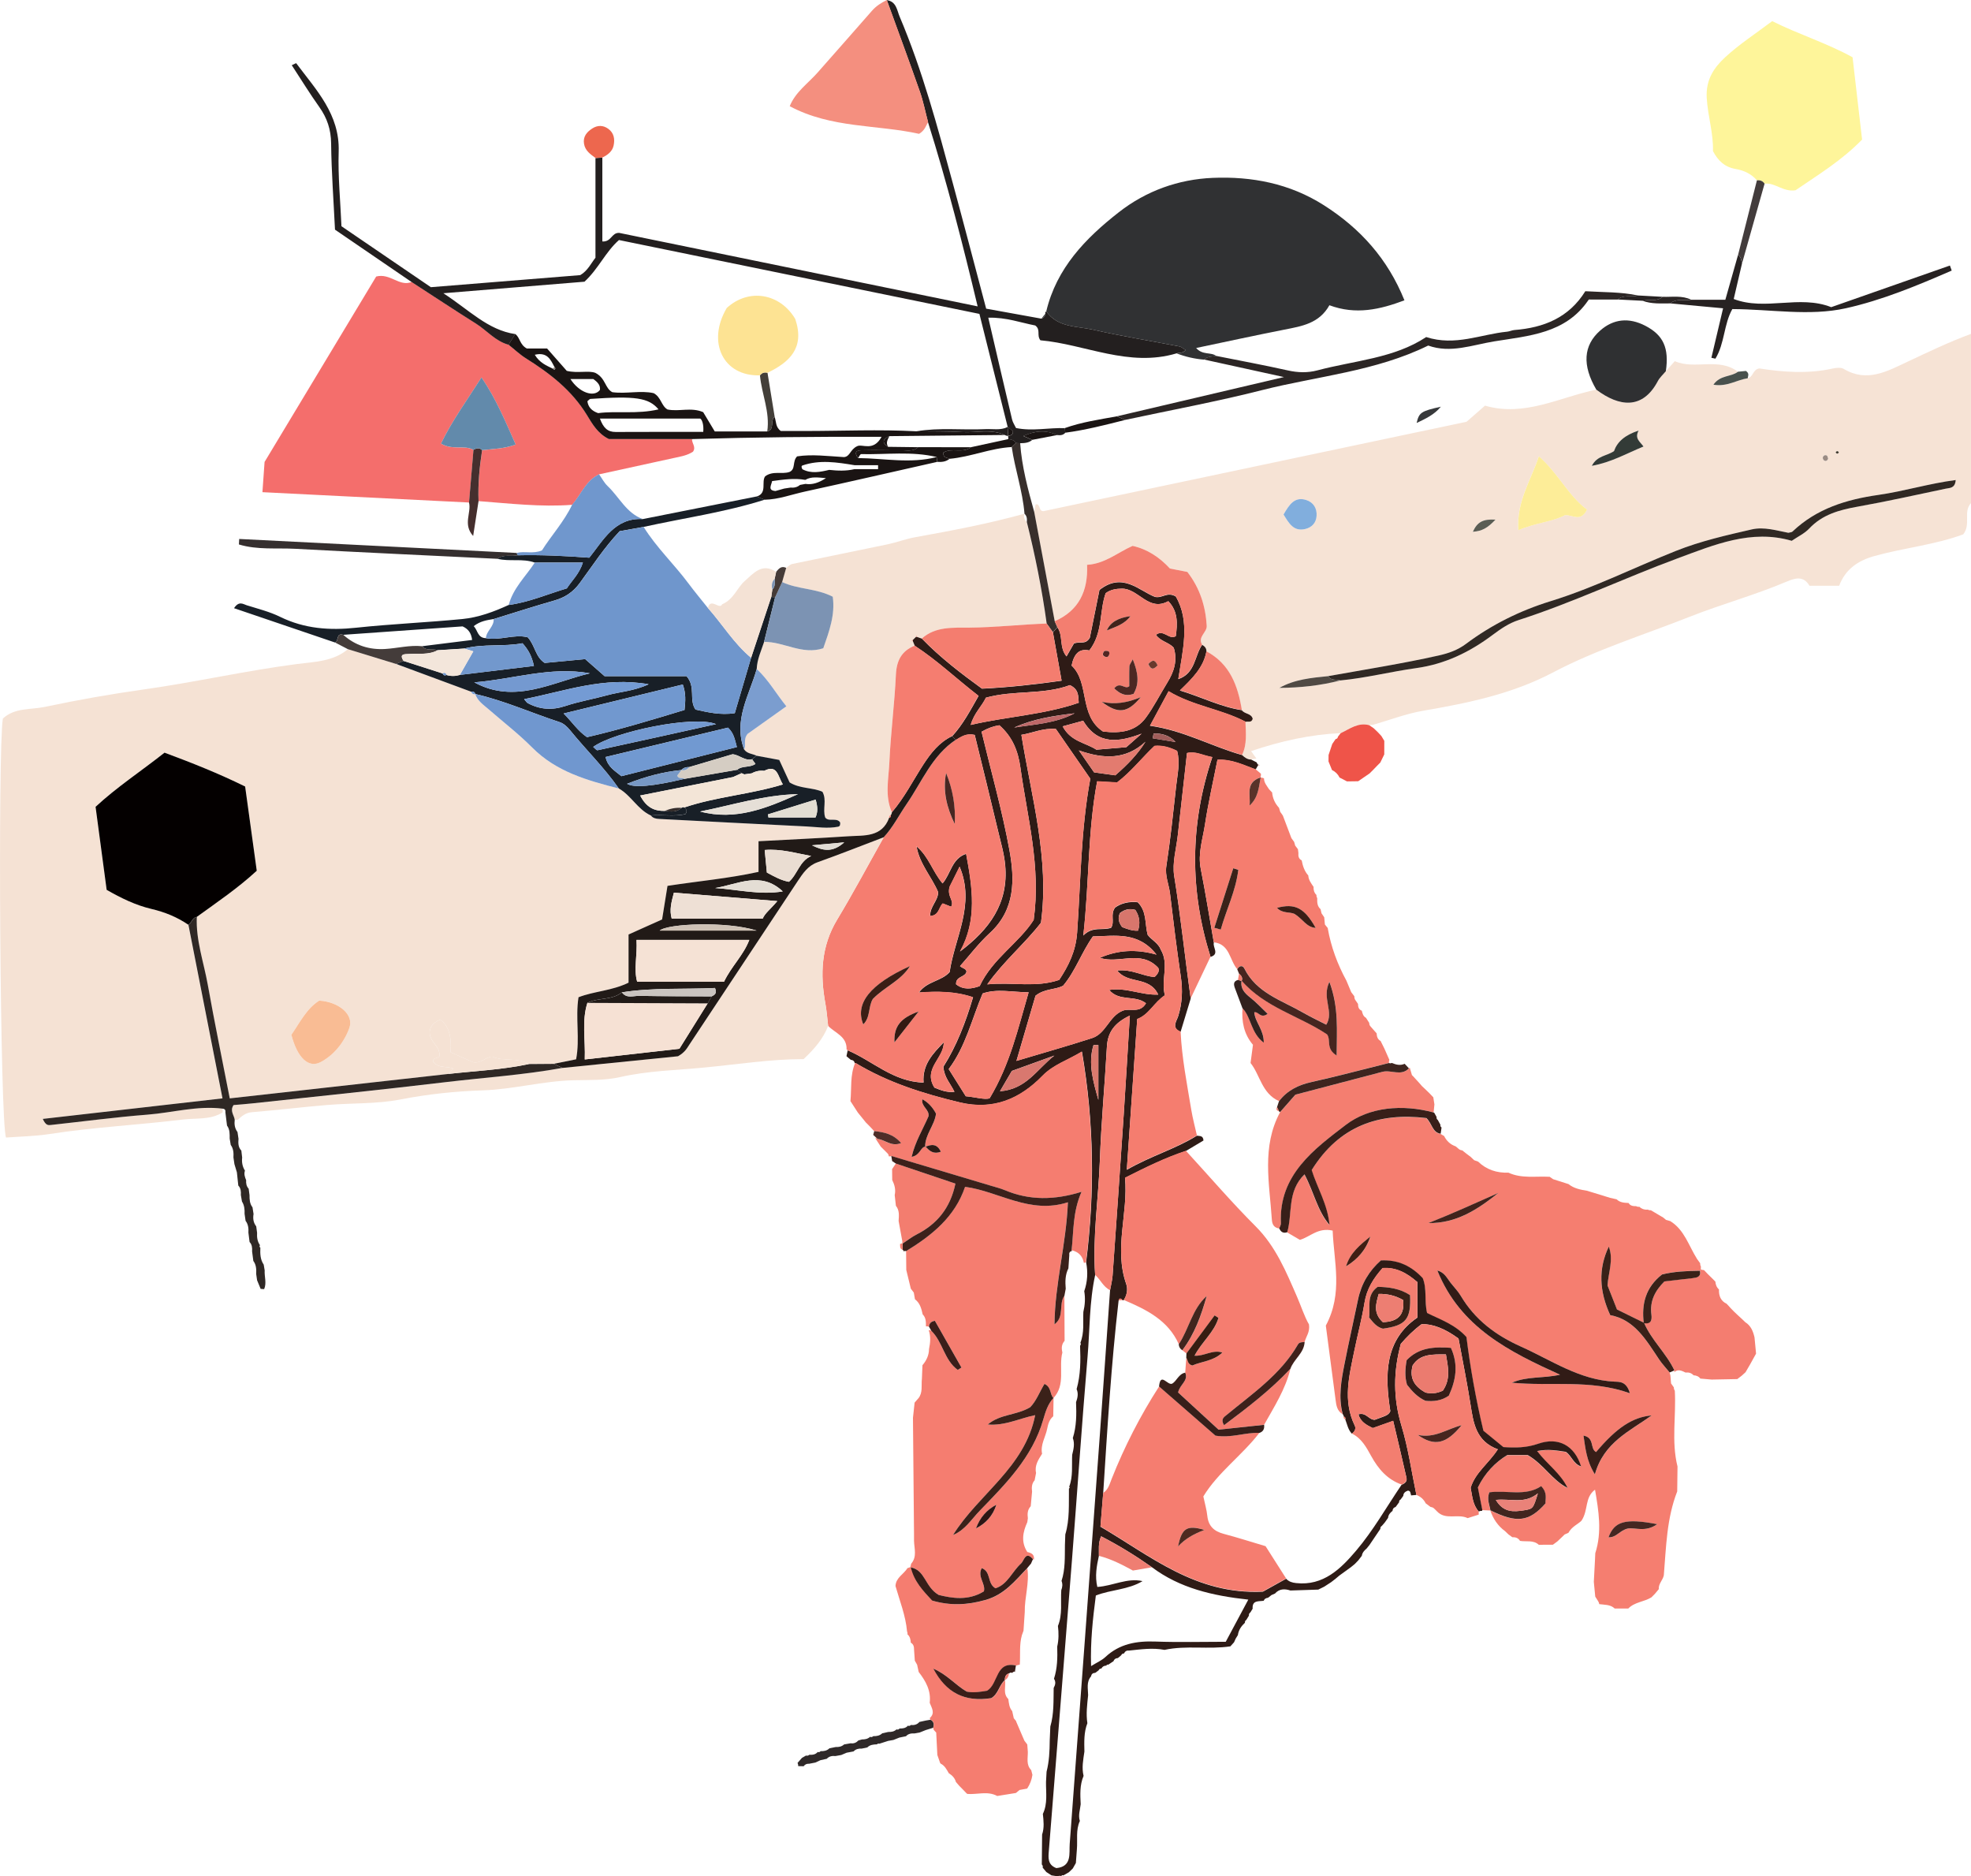 <svg xmlns="http://www.w3.org/2000/svg" id="Layer_1" width="524.24" height="498.92" viewBox="0 0 524.24 498.92"><path d="m443.07,98.71c.74-.82,1.48-1.65,2.39-2.67,5.29,2.36,11.6-1.1,16.79,2.81-1.83,1.42-4.74.82-6.53,3.45,3.6.63,6.24-1.29,9.13-1.72,1.48-.27,1.32-2.35,3.09-2.6,6.34.98,12.93,1.48,19.52.02.94-.21,2.19-.34,2.93.1,6.18,3.69,11.57.63,16.97-1.91,5.56-2.62,11.1-5.27,16.87-7.4v45c-2.14,2.31.07,5.61-2.05,8.3-7.44,2.78-15.71,3.57-23.62,5.77-4.39,1.22-7.73,3.52-9.38,7.9-2.63,0-5.26,0-7.9,0-1.61-2.75-3.9-2.02-6.11-1.08-8.4,3.57-17.22,5.96-25.72,9.32-12.18,4.82-24.77,8.7-36.37,14.81-10.93,5.76-22.64,8.14-34.58,10.2-4.52.78-8.88,2.46-13.31,3.74-.35.03-.69.05-1.04.08-2.94-.8-5.16.99-7.57,2.12-8.1.38-15.91,2.11-23.82,4.79.67.93,1.04,1.44,1.41,1.96-.47.08-.94.16-1.41.23-.99-.02-1.73-.56-2.41-1.2,1.37-2.84.99-5.86.89-8.85.68-.16,1.63.31,1.92-.82-.4-1.47-2.17-1.21-2.89-2.27-1.04-6.46-3.18-12.27-9.42-15.59.05-.86-.44-1.39-1.13-1.79-1.24-2.07,1.32-3.2,1.23-4.99-.31-5.2-1.79-9.98-5.15-14.33-1.44-.28-3.04-.6-4.64-.91-2.79-3.02-6.04-5.15-9.93-6.02-4.03,1.78-7.33,4.74-12.11,5.04.31,6.99-2.21,12.19-8.61,15-1.82-9.7-3.64-19.4-5.46-29.1.13-.64.27-1.29.4-1.96,1.34-.37.73,1.97,2.16,1.77,37.3-7.88,74.61-15.76,112.47-23.76,1.3-1.13,3.04-2.65,4.9-4.28,10.51,3.06,19.8-2.23,29.58-4.25,6.12,4.61,12.34,5.33,16.35-2.27.52-.98,1.41-1.77,2.13-2.64Zm-86.58,82.23c6.81-.64,13.45-2.35,20.19-3.28,7.7-1.06,14.22-4.26,20.31-8.82,2.12-1.59,4.32-3.11,6.91-3.95,14.42-4.64,28.11-11.17,42.28-16.41,9.71-3.59,19.59-7.82,30.37-4.67,1.68-1.15,3.42-1.95,4.64-3.25,3.53-3.76,8.03-4.97,12.88-5.83,7.86-1.4,15.66-3.15,23.47-4.79,1.04-.22,2.45-.05,2.62-2.29-7.01.89-13.68,2.97-20.51,3.95-8.59,1.23-16.48,3.65-22.91,9.76-.21.2-.62.19-1.1.32-3.12-.59-6.44-1.65-9.72-.9-6.8,1.57-13.63,3.11-20.14,5.7-11.12,4.42-21.86,9.83-33.32,13.37-8.2,2.53-15.72,6.26-22.57,11.38-2.18,1.63-4.57,2.48-7.25,3.08-9.74,2.18-19.59,3.73-29.4,5.49-4.44.45-8.9.84-12.96,3.12,5.5-.03,10.9-.61,16.21-1.98Zm52.8-59.6c-2.06,6.31-6.01,11.98-5.46,19.65,4.84-2.04,9.03-2.2,12.43-4,2.11-.07,4.22,1.93,5.84-1.48-4.99-3.69-7.65-9.66-12.81-14.17Zm-67.91,15.48c1.44,2.31,2.64,4.59,5.78,3.85,1.76-.41,2.89-1.64,3.01-3.49.14-2.04-.87-3.62-2.77-4.22-3.07-.97-4.48,1.2-6.02,3.86Zm94.44-22.32c-3.67,1.21-5.65,2.97-6.53,5.45-1.96,1.36-4.46,1.16-5.9,3.92,5.14-.9,9.18-3.26,13.74-5.13-.88-1.28-2.45-2.1-1.3-4.24Zm-38.08,23.68c-3.31-.2-4.83.6-6.02,3.23,2.46-.18,3.93-1,6.02-3.23Zm88.48-16.18c-.1-.29-.12-.72-.33-.84-.47-.27-.93-.03-1.08.46-.07.23.12.68.32.81.47.3.87.08,1.08-.43Zm2-1.71c.29.43.59.44.88,0-.29-.44-.59-.42-.88,0Z" fill="#f6e3d5" stroke-width="0"></path><path d="m59.24,295.79c-3.24,2.08-7.04,1.48-10.55,1.91-11.82,1.45-23.73,2.03-35.51,3.86-3.86.6-7.81.65-11.57.94-1.59-3.73-2.22-102.88-.85-111.42,3.12-2.94,7.42-2.31,11.2-3.11,8.73-1.85,17.55-3.41,26.39-4.65,13.6-1.91,27-4.97,40.63-6.74,4.57-.6,9.63-.63,13.55-3.95,4.27,1.31,8.54,2.62,12.81,3.93l19.94,7.38c.24.46.58.77,1.15.65l-.03-.03c.62,1.85,2.19,2.86,3.56,4.05,3.88,3.38,7.98,6.54,11.6,10.18,6.42,6.45,14.66,8.73,23.03,10.89,3.28,1.86,4.99,5.56,8.49,7.17.57.71,1.36.87,2.2.91,13.06.67,26.13,1.37,39.19,2,2.8.13,5.61.61,8.41.07.58-.11.6-.66.54-1.16-1-1.4-2.95,0-3.96-1.28-.76-2.25.5-4.68-.75-6.86-2.75-1.19-5.93-.76-8.72-2.48-.89-1.92-1.84-3.98-2.76-5.98-2.16-.4-4.1-.76-6.05-1.12-1.1-.52-2.48-.5-3.27-1.64.56-1.23-.3-2.69.91-4.17,3.15-2.24,6.63-4.71,10.31-7.33-2.79-3.46-4.8-7.09-7.88-9.91.09-2.55,1.18-4.84,1.96-7.2,5.25-.07,10.12,3.54,15.74,1.7,1.58-4.5,3.21-8.95,2.52-13.71-4.44-2.28-9.28-1.93-13.46-3.9.36-1.26.72-2.51,1.08-3.77.54-.36,1.04-.93,1.63-1.05,8.44-1.77,16.9-3.45,25.34-5.22,2.43-.51,4.79-1.42,7.23-1.87,9.8-1.77,19.58-3.6,29.18-6.27h-.02c-.24.86-.02,1.6.64,2.2,2.21,8.91,4.03,17.91,5.28,27.01-6.88.25-13.73,1.03-20.64,1.09-4.28.04-8.91-.37-12.56,2.88l-1.25-.44-.15-.31-.17.27c-.29.28-.58.57-.87.85l-.27.19.32.15c.17.4.33.8.5,1.2-3.47,1.4-4.82,3.93-5,7.71-.36,7.79-1.39,15.55-1.74,23.34-.2,4.4-1.26,8.93.67,13.25,0,.3-.1.56-.29.78-.38.07-.51.29-.41.65-1.95,5.31-6.68,4.67-10.88,4.95-7.89.52-15.8.88-23.88,1.32v8.15c-8.03,1.75-16.1,2.47-24.21,3.72-.5,3.12-.97,6.04-1.44,8.93-2.98,1.34-5.81,2.6-8.92,4v12.81c-4.51,2.2-9.13,2.25-13.31,3.88-.87,5.55.42,11.06-.64,16.5-2.07.42-4.02.81-5.96,1.2-2.2.02-4.41.04-6.61.05-3.14-1.87-6.89-.58-9.69-1.97-1.96.13-2.86,1.85-5.13,1.51-1.68-.75-3.9-1.74-6.02-2.68q.57-6.35-2.73-8.64c-2.14.81-3.04,2.35-2.77,3.98.5,2.31,2.53,3,2.58,5.36.48.92-2.24.68-1.64,1.91,1.5,1.79,3.58,1,5.3,1.76-.62.68-.95,1.04-1.29,1.41-19.29,2.16-38.58,4.31-58.19,6.5-2.03-10.39-4.07-20.26-5.84-30.19-1.07-6-3.2-11.84-2.92-18.06,5.35-3.87,10.85-7.57,15.97-12.29-1.03-7.48-2.07-14.99-3.09-22.4-7.17-3.53-14.21-6.31-21.44-9-6.23,4.93-12.73,9.18-18.34,14.4,1.01,7.55,1.97,14.76,2.95,22.08,3.84,2.2,7.71,4.09,11.92,5.08,3.54.83,6.81,2.15,9.79,4.19,2.99,15.23,5.99,30.47,9.07,46.18-16.08,1.84-31.8,3.63-47.8,5.46.79,1.75,1.45,1.69,2.1,1.62,8.57-.94,17.12-2.09,25.72-2.75,6.69-.52,13.27-2.45,20.06-1.59-.02.33-.02.65,0,.98Zm18.26-20.63c1.56,6.1,4.56,8.98,7.81,7.25,3.59-1.91,6.27-5.33,7.61-9.07,1.27-3.55-2.76-6.92-8.01-7.27-3.39,2.15-5.11,5.78-7.41,9.09Z" fill="#f5e2d4" stroke-width="0"></path><path d="m438.18,321.63c.29.15.59.22.92.2.34.2.69.4,1.03.61.75.45,1.5.89,2.26,1.34.24.2.49.41.73.61.38.11.76.22,1.14.33,3.76,2.33,4.89,6.53,7.07,9.98l.04.08c.28.38.56.76.84,1.14-.02.32.04.63.2.92-.05.26-.05.53,0,.79l-.27.27c-3.46.05-6.91.2-10.08.99-4.39,3.44-5.48,7.88-4.86,12.93l.06-.07c-2.48-1.22-4.96-2.44-7.19-3.53-.94-2.39-1.73-4.39-2.52-6.4.22-3.44,1.66-6.84.34-10.33-2.82,5.94-2.54,11.87.38,18.23,6.45,1.19,9.57,6.63,13,11.77.82,1.24,1.87,2.33,2.81,3.48.06.27.13.54.21.81.06.7.11,1.4.17,2.1.25.35.5.71.75,1.06-.02.32.07.6.25.86.39,6.72-.95,13.5.72,20.18-.03,2.21-.05,4.41-.08,6.62-2.81,7.17-2.94,14.77-3.56,22.29-.25,1.31-1.47,2.26-1.34,3.7-.33.4-.67.8-1,1.2,0,0,.03-.03.03-.03-.34.35-.68.69-1.02,1.04v-.02c-1.93,1.2-4.45,1.22-6.13,2.96-1.2,0-2.41,0-3.61-.01-1.16-1.1-2.68-.96-4.1-1.16-.05-.3-.16-.58-.33-.83l-.74-1.17c-.13-1.31-.25-2.62-.38-3.92.1-1.95.21-3.89.31-5.84.03-.6.05-1.19.08-1.79,1.83-5.68.89-11.27-.07-16.89-2.82,2.12-1.71,5.38-3.59,8.24-.79.85-2.6,1.56-3.49,3.24-.34.15-.67.29-1.01.44-.27.26-.54.53-.81.79l-.1.09c-.32.3-.64.6-.95.9l-.05.05c-.4.3-.8.6-1.2.89-1.25,0-2.5.02-3.75.02-1.47-1.35-3.36-.74-5.05-1.05l.06.03c-.46-.8-1.2-1.03-2.06-1l.03.03c-.35-.26-.7-.52-1.06-.78l-.19-.18c-.23-.22-.46-.44-.69-.66-1.93-1.41-3.19-3.3-3.96-5.54,6.98,3.49,10.31,3.11,14.67-1.82-.04-1.29.59-2.8-1.15-4.6-4.13,2.81-9.19,1-13.79,1.65-.72,1.96.09,3.35.3,4.8-.72-.03-1.45-.07-2.17-.1-.38-1.93-.76-3.87-1.18-5.98,1.83-3.75,4.6-6.69,7.83-8.62h5.42c4.31,2.49,6.54,6.71,10.6,8.74-1.86-3.9-5.44-6.28-8.09-9.8,2.97-.61,5.41-.12,7.64.21,1.59,1.1,1.98,3.19,4.05,3.87-1.71-5.51-6-7.92-11.45-6.01-3.15,1.1-6.14,1.08-9.22.88-1.84-1.51-3.63-2.97-5.31-4.35-2.02-8.41-3.48-16.73-4.51-24.91-3.03-3.36-7.01-4.68-10.47-6.4-.78-3.21.03-6.3-1.15-9.26-2.93-3.13-6.47-4.96-11.13-4.72-3.14,2.77-5.22,6.23-6.09,10.44-1.18,5.7-2.46,11.37-3.59,17.08-.87,4.4-1.68,8.83-.48,13.32-1.48-.87-1.68-2.36-1.87-3.86-.88-6.72-1.77-13.44-2.59-19.7,4.63-8.63,2.13-17.03,1.82-25.26-3.93-.89-5.97,1.67-8.72,2.46-1.13-.66-2.26-1.32-3.4-1.99,1.44-4.94-.09-10.83,4.58-15.38,2.55,4.77,3.43,9.7,6.65,13.42-.46-5.38-3.29-9.92-4.73-14.57,7.27-11.68,17.83-15.38,30.51-13.82,1.54,1.46,1.57,3.81,3.79,4.17.32.18.64.37.96.55.66,1.33,1.67,2.27,3.08,2.76.32.27.63.53.95.8.24.16.51.25.8.27.42.33.83.66,1.25.99l-.04-.04c.36.27.71.54,1.07.81l.15.15c.25.23.49.47.74.7.34.12.68.24,1.02.36,2.26,2.16,4.98,3.06,8.07,2.95h.02c3.51,1.63,7.25.89,10.9,1.1v-.05c.33.23.66.46.99.69,1.36.43,2.72.87,4.09,1.3,1.44,1.17,3.19,1.49,4.95,1.78,1.35.41,2.7.83,4.05,1.24l2.03.63c.59.13,1.18.27,1.77.4.9.89,2.05.92,3.2.98l-.03-.02c.45.79,1.21.87,2,.86.28.15.57.21.88.16.58.57,1.29.81,2.1.78Zm-4.68,48.85c-.88-3.19-2.8-3.02-4.01-3.07-9.35-.42-16.79-5.67-24.92-9.31-6.77-3.03-12.26-7.14-16.05-13.53-.76-1.28-1.84-2.36-2.76-3.54-.92-1.18-1.57-2.68-3.46-3.18,6.1,15.15,19.2,21.62,32.63,27.71-4.49,1.02-8.74.36-12.81,2.13,10.32,1.01,20.79-.96,31.37,2.79Zm-8.97,15.66c-1.7-.88-.31-3.79-3.35-4.38.54,3.47.76,6.66,3.03,10.31,2.38-8.53,9.33-11.51,15.1-15.67-5.16.45-9.42,3.37-14.78,9.74Zm-25.99-68.91c-6.14,2.73-12.3,5.53-18.61,8.02,7.39.12,13.12-3.61,18.61-8.02Zm42.26,88.09c-8.51-1.63-11.41-.75-12.96,3.48,2.04.17,3.01-1.88,5.16-2.32,2.03-.31,4.67,1.05,7.8-1.16Zm-76.32-76.49c-2.67,2.18-5.37,4.32-6.45,7.92,3.06-1.83,5.31-4.38,6.45-7.92Z" fill="#f57e70" stroke-width="0"></path><path d="m357.13,376.01c-1.2-4.49-.39-8.92.48-13.32,1.12-5.71,2.41-11.38,3.59-17.08.87-4.21,2.94-7.66,6.09-10.44,4.66-.24,8.2,1.58,11.13,4.72,1.18,2.96.37,6.05,1.15,9.26,3.46,1.72,7.44,3.04,10.47,6.4,1.03,8.18,2.5,16.5,4.51,24.91,1.68,1.38,3.46,2.84,5.31,4.35,3.08.2,6.07.22,9.22-.88,5.46-1.91,9.74.51,11.45,6.01-2.08-.68-2.46-2.77-4.05-3.87-2.24-.33-4.67-.81-7.64-.21,2.65,3.52,6.23,5.9,8.09,9.8-4.06-2.02-6.3-6.25-10.6-8.74h-5.42c-3.23,1.93-6.01,4.87-7.83,8.62.42,2.12.8,4.05,1.18,5.98l-.06.24c-.32-.02-.62.04-.9.18-1.64-1.86-1.72-4.22-2.15-6.3,1.24-4.07,4.74-6.41,7.24-10.24-5.8-2.13-6.49-6.93-7.25-11.8-.92-5.9-2.12-11.75-3.21-17.66q-5.43-3.97-9.81-3.82c-2.09,1.53-3.96,3.39-5.54,5.24-2.01,7.41-2.03,14.46.16,21.71,1.82,6.01,2.7,12.3,3.99,18.47-.48.04-.97.08-1.45.12l.06.06c-.21-.52-.07-1.29-.88-1.33-.71.26-1.19.64-1.22,1.39h0c-.24.33-.48.65-.72.98-.29.15-.42.39-.39.72-.32.43-.64.86-.95,1.29,0,0,.03-.04.03-.04-.52.16-.81.49-.83,1.05-.63.47-1.11,1.04-1.19,1.86-.28.4-.57.79-.85,1.19l-.06.08-.74.85c-.3.18-.43.45-.4.8-.96,1.42-1.91,2.83-2.87,4.25,0,0-.02.03-.02.03-.25.31-.49.61-.74.92-.62.53-1.17,1.1-1.3,1.96l-.86,1.11-.08.11c-.29.3-.58.6-.87.9l-.13.12c-.34.28-.69.56-1.03.84h-.01c-.42.31-.84.61-1.25.91-.59.43-1.18.85-1.77,1.28-.32.27-.64.54-.96.81,0,0-.02.02-.02.02-.4.31-.79.61-1.19.92-.61.4-1.22.79-1.83,1.19-.53.26-1.05.52-1.58.78l-7.42.24c-1.52-.5-2.94-.49-4.1.81l-.93.4c-.29.23-.57.45-.86.68l-.06.04c-.54.07-.97.28-1.15.84l.04-.05c-1.33.23-3.14-.22-2.98,2.11,0,0,.03-.04.03-.04-.21.34-.42.69-.63,1.03-.31.21-.44.5-.39.87-.23.38-.47.76-.7,1.14-.28.17-.4.41-.36.74-.97.9-1.69,1.94-1.88,3.29,0,0,0,0,0,0-.19.31-.39.63-.58.94-.15.32-.3.65-.44.97-.32.36-.65.72-.97,1.08,0,0,0,0,0,0-5.81.88-11.73-.32-17.52.94-3.18-.61-6.33-.13-9.49.19-.63-.07-1.03.22-1.29.77-.35-.01-.6.14-.74.47-.27.23-.54.46-.81.69l-.11.06c-.57.03-.95.3-1.14.84l.08-.06c-.49.33-.97.65-1.46.98-.25-.08-.42,0-.52.25-.59,0-1.03.24-1.31.77-.35,0-.59.15-.73.47l-.88.66-.05.02c-.6.02-.99.3-1.08.92l.02-.03c-1.33,1.51-.83,3.32-.81,5.05-.25,2.48-.59,4.95-.2,7.45-.95,2.44-.84,5-.79,7.55-.31,2.15-.75,4.29-.22,6.46-1.04,2.43-.89,4.99-.77,7.54-.15,1.48-.71,2.94-.22,4.45-1.12,2.43-.57,5.03-.79,7.55-.09,1.21-.18,2.42-.27,3.63-.27.47-.53.94-.8,1.42,0,0-.06.07-.06.07-.32.31-.64.62-.96.93,0,0-.05.04-.05.04-.48.27-.95.54-1.43.82l-.34-.05-.26.22c-.34-.08-.66-.06-.98.08-.54-.08-1.07-.17-1.61-.25-.46-.3-.93-.6-1.39-.9h.01c-.32-.38-.64-.77-.96-1.16.09-.33.01-.61-.23-.84.03-2.65.05-5.3.08-7.95.61-1.81.4-3.65.2-5.49,1.32-2.74.8-5.65.84-8.51.05-.9.1-1.81.15-2.71.69-2.72.82-5.5.84-8.28.05-1.25.1-2.5.16-3.75.99-3.36.82-6.82.89-10.25.44-.8.64-1.61.08-2.44.91-2.79.95-5.66.86-8.55.42-1.82.42-3.65.19-5.49,1.27-3.08.67-6.34.89-9.52.31-.81.4-1.63.07-2.46,1.02-3.11.85-6.33.9-9.54.03-.94.06-1.88.1-2.82,1.2-3.99.9-8.11.97-12.19l.21-.23-.14-.28c1.05-2.75.65-5.63.79-8.47.36-1.48.73-2.95.17-4.46.99-3.12.99-6.32.86-9.54.41-1.14.67-2.29.15-3.47,1.07-3.78,1.08-7.66.92-11.54.22-.25.25-.52.09-.81,1.07-2.65.66-5.43.78-8.17.44-1.83.56-3.67.24-5.53.87-2.51,1.01-5.07.5-7.67,2.34-18.59,2.13-37.11-1.11-56.02-3.77,2.3-7.58,3.46-10.46,6.42-6.03,6.2-13.14,9.2-21.97,7.1-9.73-2.32-19.18-5.3-27.81-10.51l-.2.1c-.06-.63-.47-.87-1.04-.94h0c-.35-.28-.69-.57-1.04-.86l-.11-.11c.11-.52.22-1.03.32-1.55,6.63,2.8,12.1,8.36,20.19,8.58-.38-4.77,2.48-7.72,5.37-10.7.09,4.23-5.63,7.01-2.48,12.04,1.54.62,3.23,1.36,5.33,1.12-1.08-2.24-2.74-3.81-2.95-6.68,3.47-5.46,5.96-11.86,7.89-18.47-4.78-1.63-9.49-1.59-14.38-1.27,2.15-3.02,5.96-2.97,8.15-5.42,1.34-9.18,6.89-17.92,2.66-28.03-1.13,2.27-2.15,4.31-2.63,5.27-.84,2.67,1.32,3.71.38,5.38-.76-.3-1.51-.59-2.23-.88-1.1,1-.93,3.21-3.35,3.35-.1-2.53,2.08-4.01,2.13-6.34-1.69-4.03-4.98-7.53-5.75-12.17,3.2,2.64,4.25,6.67,6.91,9.84,2.22-2.59,2.45-6.62,6.27-7.87,1.67,8.93,3.02,17.6-1.63,25.98,7.78-5.86,12.96-12.78,12.02-22.98-.3-3.2-1.21-6.18-1.93-9.24-2.02-8.54-4.14-17.06-6.17-25.38-2.23-.53-3.59.51-5.01,1.32-.34-.31-.69-.63-1.03-.94,2.91-3.16,4.86-6.9,7.06-10.76-5.87-4.52-11-9.44-16.97-13.32-.17-.4-.33-.8-.5-1.2l-.05-.34c.29-.28.58-.57.87-.85l.32.04,1.25.44c4.94,5.11,10.56,9.37,15.98,13.31,7.43-.37,14.29-1.15,21.18-2.12-.81-4.49-1.56-8.68-2.31-12.86.39-.45.79-.89,1.18-1.34,1.61,2.21.41,5.27,2.43,7.75.77-1.33,1.45-2.52,1.96-3.41,1.52-.73,3.11.46,4.25-1.59.8-3.98,1.72-8.48,2.56-12.68,6.16-4.84,10.5.2,14.77,1.85,2.06.4,3.21-1.45,5.52-.12,3.93,6.72,1.83,14.35.68,21.98,4.57-1.56,4.27-6.14,6.34-9.13.69.4,1.18.93,1.13,1.79-.78,4.24-3.7,7.14-7.05,10.36,5.88,1.79,10.87,4.38,16.47,5.23.72,1.06,2.49.8,2.89,2.27-.29,1.14-1.24.66-1.92.82-6.46-3.39-13.93-4.18-20.45-8.11-1.56,2.89-3.1,5.74-4.95,9.17,8.93,1.24,16.38,5.5,24.51,7.79.68.65,1.42,1.18,2.41,1.2.49.25.98.5,1.47.75.07.27.22.49.44.66l-.03.03c-.23.4-.46.8-.69,1.19-3.23-1.16-6.35-2.77-10.16-2.56-1.15,5.81-2.45,11.47-3.32,17.19-.59,3.9-1.94,7.72-1.12,11.83,1.29,6.51,2.33,13.06,3.48,19.6-.36,1.24,1.58,3.03-.88,3.78-5.55-17.58-5.53-35.22.47-53.11-2.76-.52-4.46-1.63-6.73-1.08-.82,7.27-1.64,14.53-2.44,21.79-.4,3.63-1.53,7.4-.97,10.89,1.75,10.83,2.87,21.74,4.39,32.6-.89,2.94-1.79,5.88-2.68,8.82-2.58-1.02-1.02-2.87-.62-4.2,1.04-3.42,1.21-6.79.69-10.33-1.09-7.39-2.01-14.81-2.89-22.23-.29-2.44-1.38-4.66-.97-7.32,1.09-7.06,1.82-14.18,2.61-21.29.34-3.09,1.1-6.19.25-9.3-1.98-.96-3.83-1.53-6.01-1.33-3.34,3.13-6.19,6.86-9.96,9.72-1.66-.09-3.28-.19-5.3-.3-2.53,13.4-2.09,26.88-3.68,41,2.51-2.61,5.26-1.21,7.42-2.09.99-1.68-.33-3.5,1.04-5.35,1.59-1.17,3.74-1.68,6.01-1.42,2.5,2.51,1.85,5.76,2.65,8.68,1.06,1.38,2.86,2.2,3.49,3.95,2.31,3.88-.05,8.05,1.1,12.13-2.88,1.83-4.22,5.17-7.37,6.31-.92,13.27-1.81,26.26-2.77,40.08,6.55-3.76,13-5.56,18.65-9.08.71.14,1.66-.1,1.74,1.28-1.5.9-3.09,1.84-4.67,2.79-5.48,1.82-10.64,4.35-16.2,7.15.9,9.38-3,18.77.32,28.24.47,1.35.22,2.96-.67,4.29l-.28.02c-.41-.4-.81-.74-1.08.12-1.97,17.01-2.99,34.1-4.09,51.17-.24,2.94-.48,5.89-.73,8.93,13.3,7.75,25.34,18.13,43.2,17.27,1.27-.71,3.73-2.07,6.19-3.44.71.77,1.59,1.04,2.64,1.15,7.28.81,11.93-3.87,15.93-8.57,4.59-5.39,8.13-11.68,12.13-17.57.85-.32,1.53-.88,1.31-1.83-1.12-4.97-2.31-9.92-3.54-15.16-2.11.75-3.8,1.35-5.41,1.92-1.77-.83-3.27-1.66-3.84-3.65,2.06-.63,2.74,1.49,4.36,1.45.67-.25,1.44-.53,2.22-.82.78-.29,1.55-.6,1.91-1.47-1.51-9.7-1.52-18.97,7.21-24.9v-9.41c-2.86-2.49-5.69-3.99-9.26-3.75-2.43,2.72-4.22,5.56-4.81,9.2-.69,4.25-1.82,8.43-2.68,12.65-1.36,6.68-3.18,13.36.08,20.04.39.81,0,1.61-.75,2.16-1.04-1.05-1.26-2.49-1.77-3.8.11-.37-.03-.62-.4-.75-.02-.25-.11-.47-.28-.66Zm-64.85,37.72c-.6,2.7-1.09,5.4-.42,8.27,4.19-.27,7.91-2.48,12.03-1.55-3.82,2.33-8.41,2.24-12.42,3.83-.81,6.22-1.47,12.19-1.27,18.77,1.62-1,2.86-1.53,3.79-2.4,3.8-3.55,8.31-4.31,13.31-4.13,6.27.23,12.55.06,18.72.06,2.18-4.06,3.99-7.45,6-11.21-9.57-1.04-18.22-3.06-25.63-8.61-4.3-3.03-8.76-5.79-13.52-8.23-.84,1.92-.54,3.57-.59,5.19Zm-.99-74.69c-1.57,7.19-1.41,14.54-2.03,21.81-1.53,18.06-2.75,36.16-4.16,54.23-2.01,25.69-4.09,51.38-6.13,77.07-.15,1.84-.37,3.73,2,4.62,4.21-.42,3.36-3.93,3.55-6.47,2.74-36.32,5.38-72.64,8.03-108.96.93-12.75,1.8-25.51,2.7-38.26.23-1.3.57-2.59.67-3.91,1.01-14.26,2.01-28.52,2.96-42.78.57-8.57,1.06-17.14,1.63-26.33-4.03,1.92-5.88,4.37-6.1,8.24-.57,10.12-1.52,20.23-1.88,30.35-.37,10.13-1.96,20.22-1.25,30.39Zm-9.58-78.45c2.51-3.8,4.43-7.61,4.78-12.63.96-13.57.97-27.24,3.5-40.89-3.02-4.37-6.13-8.84-9.17-13.24-3.49-.26-6.35,1.15-9.16,1.57,2.71,16.76,7.5,32.97,5.21,49.97-4.33,5.59-9.85,10.16-14.28,16.39,6.73-.67,12.92.94,19.11-1.18Zm11.66-66.07c4.83.58,8.75-.09,11.38-3.65,2.15-2.91,3.78-6.19,5.69-9.28,1.81-2.92,2.81-5.95,1.75-9.34-1.3-1.48-3.57-1.68-4.73-3.45,2.08-1.57,3.45,1.45,5.27.37.46-3.31.64-6.57-1.99-9.31-5.28,2.91-7.91-3.39-12.37-3.33-1.43.03-2.89.2-4.29,1.2-1.71,4.82-.69,10.56-4.35,15.24-2.76-.59-4.08.96-4.71,4.02,4.85,4.58,1.88,13.27,8.35,17.53Zm-17.95,70.26c-1.61,5.49-3.26,11.12-5.07,17.33,7.18-2.15,13.69-3.98,20.12-6.06,3.67-1.19,4.51-5.75,8.02-7.23,1.92-.89,4.68.81,6.31-2.03-2.89-2.28-7.08-.37-9.79-3.54,4.53-.75,8.49,1.42,13.05,1.23-2.4-5.04-8.03-2.66-10.92-6.4,3.91-.44,6.89,1.55,9.96,1.71,1.02-.93,1.33-1.79.94-2.45-4.67-4.93-10.54-.9-15.48-2.65,4.75-2.05,9.53-2.38,15.04-.84-4.88-6.25-11.02-4.94-16.92-4.84-3.02,4.26-4.67,9.27-7.92,13.11-2.25,1.17-4.84.69-7.34,2.66Zm-14.35-70.2c2.52,10.5,5.48,20.88,7.41,31.46,1.43,7.83,1.59,15.84-5.23,22.08-2.9,2.65-5.29,5.85-7.91,8.79.75.67,1.59.62,1.73,1.44-.32,1.59-2.88,1.16-2.78,3.39,1.92,1.53,4.09,1.28,6.28.48,3.39-7.3,10.48-11.48,14.36-17.59,1.98-14.13-1.68-27.23-3.53-40.53-.63-4.53-2.17-8.22-5.59-11.24-1.65.25-3.15.81-4.74,1.72Zm12.52,69.29c-4.48-.03-8.39-1.01-12.23.31-2.91,6.89-4.51,14.11-9.03,20.11,1.59,2.53,3.08,4.9,4.54,7.22,2.65.24,5.07,1,6.35.54,5.44-9.09,7.5-18.4,10.37-28.18Zm10.97-81.68c-7.1,2.64-14.79,1.27-22.33,3.33-1.06,2.28-3.21,4.18-4.04,7.25,9.73-2.27,19.45-2.68,28.73-5.89-.12-1.92-.02-3.6-2.35-4.69Zm-1.92,10.95c2.14,4.09,6.16,4.36,8.97,6.22,2.8-.24,5.42-.46,7.97-.67,1.42-1.26,2.74-2.43,4.07-3.6-6.01,2.27-11.61,3.15-15.55-3.43-1.84.5-3.41.93-5.46,1.49Zm14,13.03c3.23-2.82,5.89-5.51,8.03-8.93-5.19,4.78-11.02,4.67-17.73,2.3,1.64,2.37,2.84,4.1,4.06,5.85,1.9.26,3.67.51,5.63.78Zm-30.68,84.02c7.03-.54,9.72-5.74,14.47-9.49-4.21,1.52-7.63,2.75-11.3,4.08-.89,1.53-1.87,3.2-3.16,5.41Zm36.72-42.7c.64-1.98.42-3.8-.71-5.53-1.59-.48-2.9-.08-4.09.84-.67,1.39-.28,2.56.58,3.73,1.31.49,2.65,1.04,4.22.96Zm-32.92-54.03c5.4-.85,11.01-1.11,16.06-3.78-5.46.66-10.89,1.44-16.06,3.78Zm22.38,99.02v-14.58c-.43,0-.86,0-1.29,0-1.52,4.88-.06,9.78,1.29,14.58Zm14.69-97.43c-.08.42-.16.84-.24,1.27,2.03.33,4.07.67,6.1,1-1.7-1.83-3.71-2.32-5.86-2.27Z" fill="#2e1b16" stroke-width="0"></path><path d="m152.16,134.24c-8.33.63-16.59-.36-24.87-.98-.18-4.55.27-9.06.95-13.55,2.89-.34,5.84-.35,8.92-1.49-2.72-6.08-5.11-11.97-9.09-17.85-3.9,6.15-7.84,11.51-10.77,17.59,3.01,1.86,6.08.29,8.64,1.66l-1.18,14.01c-18.22-.91-36.43-1.82-54.96-2.75.21-2.95.38-5.38.57-8.04,9.9-16.44,19.9-33.05,29.69-49.31,3.75-.97,6.14,2.79,9.44,1.45,5.69,3.68,11.34,7.43,17.08,11.03,2.93,1.84,5.2,4.7,8.71,5.65,1.55,1.23,3,2.61,4.67,3.66,6.36,3.99,12.15,8.47,16.17,15.04,1.42,2.32,2.84,4.92,5.86,6.4h22.08c-.1,1.12,1.15,2.11.24,3.36-1.5.99-3.3,1.29-5.08,1.67-6.62,1.43-13.24,2.89-19.86,4.34-3.57,1.67-4.8,5.4-7.18,8.11Z" fill="#f46e6c" stroke-width="0"></path><path d="m245.2,366.81c.05-1.26.1-2.51.15-3.77,1.06-1.24,1.73-2.64,1.75-4.31.35-1.68.5-3.35-.08-5.01.25-.02.48.04.69.16,3.05,2.94,3.44,7.85,7.03,10.39.33-.21.65-.41.98-.62-2.38-4.2-4.77-8.39-7.06-12.43-1.34.23-1.43.91-1.59,1.53-.27,0-.53-.02-.79-.06,0-1.14.03-2.28-.87-3.17-.33-1.52-.71-3.01-2.05-4.02-.1-.59-.2-1.19-.31-1.78-.26-.34-.53-.69-.79-1.03-.4-1.66-.8-3.32-1.21-4.98-.02-1.67-.03-3.35-.05-5.02,6.85-4.19,12.97-9.06,15.68-17.1,9.01,1.21,17.18,7.38,27.35,4.11-.46,11.24-3.47,21.7-3.57,32.45,2.72-2.01,1.03-5.32,2.64-7.6.02,4,.04,8,.06,12-.82.91-.87,1.97-.59,3.09-1.04,3.99.94,8.58-2.38,12.13-1.01-1-.52-2.95-2.39-3.76-1.32,2.18-2.18,4.55-3.79,6.2-3.61,2.16-8.04,1.8-11.28,4.59,4.49.41,8.53-1.66,12.6-2.48-2.72,13.92-15.03,20.95-21.85,31.87,3.21-1.31,4.9-4.19,7.11-6.46,6.93-7.14,13.99-14.2,16.88-24.22.58-2.02,1.21-4.16,2.76-5.79-.03,1.63-.06,3.27-.09,4.9-1.03.86-1.36,2.06-1.61,3.3-.43,2.23-1.85,4.25-1.36,6.67-.98,1.56-2.04,3.1-1.6,5.1-.13.65-.25,1.3-.38,1.95-.79.88-.82,1.94-.68,3.03-.12,1.29-.24,2.58-.36,3.87-.87.92-.91,2.04-.76,3.2-.05.35-.1.7-.15,1.04-1.21,2.65-1.71,5.3.01,7.94,1.11.23,1.95.68,1.75,2.04l-.27-.16c-1.99-2.3-2.35.44-3.14,1.15-2.38,2.13-3.57,5.57-6.81,6.61-2.28-1.26-1.08-4.42-3.66-5.36-1.25,2.3,1.11,4.13.57,6.18-4.23,2.6-8.59,1.79-12.01.95-3.72-2.14-3.56-6.61-7.42-7.32l-.13-.12c.09-.27.16-.55.2-.84,1.64-1.86.84-4.03.78-6.1,0-.64,0-1.28,0-1.91l-.03-3.12c-.08-9.24-.16-18.47-.25-27.71.15-1.34.29-2.68.44-4.03.34-.39.68-.78,1.02-1.17l-.02.04c1.2-1.52.76-3.33.92-5.04Zm19.82,33.33c-2.6,1.35-4.39,3.47-5.42,6.29,2.62-1.33,4.49-3.37,5.42-6.29Z" fill="#f57d70" stroke-width="0"></path><path d="m278.28,82.81c2.73-11.5,10.43-19.44,19.3-26.37,7.26-5.68,15.85-8.76,24.95-9.14,10.4-.44,20.51,1.49,29.57,7.26,9.67,6.15,16.99,14.24,21.45,25.3-6.49,2.45-12.93,3.93-19.96,1.31-2.71,4.86-7.35,5.57-11.95,6.48-7.73,1.52-15.43,3.2-23.49,4.89,1.74,1.99,3.93,1,5.37,2.13-1.12.2-2.35.05-3.27.97-2.51-.21-4.94-.76-7.28-1.67.75-.24,1.68.04,2.37-.9-.58-.33-1.1-.83-1.69-.95-7.62-1.48-15.3-2.71-22.86-4.43-4.35-.99-9.41-.53-12.5-4.87Z" fill="#303133" stroke-width="0"></path><path d="m254.22,196.72c1.42-.82,2.78-1.85,5.01-1.32,2.03,8.32,4.15,16.84,6.17,25.38.72,3.06,1.63,6.04,1.93,9.24.95,10.2-4.23,17.12-12.02,22.98,4.65-8.38,3.29-17.05,1.63-25.98-3.83,1.24-4.05,5.28-6.27,7.87-2.66-3.17-3.71-7.2-6.91-9.84.76,4.65,4.06,8.15,5.75,12.17-.06,2.33-2.24,3.81-2.13,6.34,2.42-.14,2.26-2.35,3.35-3.35.73.29,1.47.58,2.23.88.94-1.68-1.22-2.71-.38-5.38.48-.96,1.5-3,2.63-5.27,4.24,10.11-1.31,18.85-2.66,28.03-2.19,2.45-6.01,2.4-8.15,5.42,4.89-.32,9.6-.36,14.38,1.27-1.92,6.6-4.42,13-7.89,18.47.21,2.86,1.87,4.44,2.95,6.68-2.1.25-3.78-.5-5.33-1.12-3.14-5.03,2.57-7.81,2.48-12.04-2.89,2.98-5.74,5.93-5.37,10.7-8.1-.22-13.56-5.78-20.19-8.58l-.26-.21c.13-3.47-3.06-4.34-4.91-6.26-.24-1.97-.37-3.95-.73-5.9-1.43-7.8-1.14-15.26,3.13-22.34,4.33-7.18,8.28-14.6,12.39-21.91,2.48-2.66,4.09-5.91,6.13-8.88,4.06-5.9,6.75-12.85,13.04-17.05Zm-12.19,60.19c-10.7,4.84-14.69,10.01-12.42,15.51,1.94-1.89,1.3-4.74,2.54-6.76,3.11-3.22,7.49-4.87,9.88-8.75Zm11.9-37.78c.27-4.7-.53-9.22-2.3-13.56-.93,4.82.21,9.27,2.3,13.56Zm-9.61,49.86c-4.86,1.72-6.62,3.97-6.43,8.2,2.18-2.77,4.2-5.35,6.43-8.2Z" fill="#f57d70" stroke-width="0"></path><path d="m322.85,250.62c-1.15-6.53-2.18-13.09-3.48-19.6-.82-4.1.53-7.93,1.12-11.83.87-5.72,2.18-11.38,3.32-17.19,3.8-.21,6.93,1.39,10.16,2.56.43.36.86.72,1.28,1.08l.14.17c0,.31-.05.61-.11.91-4.24,1.39-2.56,4.79-2.95,7.49,2.31-2.04,2.49-4.8,2.96-7.47.31.04.61.12.9.23,0,1.18.78,2,1.35,2.91.24.25.48.51.72.76l.09.05c.14,1.58.75,2.95,1.83,4.11.11.36.22.72.33,1.08.23.33.47.67.7,1,.76,2,1.51,3.99,2.27,5.99.24.34.49.67.73,1.01.1.33.19.67.29,1,.24.31.48.63.72.94.04.34.09.67.13,1.01-.07.82.04,1.55.87,1.96h0c.28,1.47.72,2.87,1.75,4.01.07,1.2.77,2.1,1.41,3.04-.05.83.16,1.57.77,2.16-.03.3.04.57.2.83-.03,1.08-.02,2.15.89,2.94.08.36.16.72.25,1.09.24.35.48.7.72,1.06.06.64.12,1.28.18,1.92.27.34.55.68.82,1.02l-.06-.02c.86,4.94,2.58,9.56,4.97,13.95.42,1.01.85,2.03,1.27,3.04.27.36.55.72.82,1.08,0,.32.06.63.21.92.26.38.52.75.78,1.13,0,.79.18,1.48,1.01,1.81.19.73.34,1.47,1.09,1.87l.08.11c.27.42.54.85.81,1.27-.01.3.07.57.24.81.27.31.55.62.82.94h0c.32.36.64.72.97,1.09l-.07-.06c.05.84.25,1.59,1.07,2.02l-.03-.04c.34.69.68,1.38,1.03,2.07.44,1,.88,1.99,1.32,2.99-.1.26-.14.53-.12.81-6.86,1.7-13.69,3.53-20.58,5.06-3.51.78-6.45,2.23-8.64,5.1-4.59-2.02-5.05-6.98-7.58-10.14.24-1.85.44-3.31.64-4.84-2.42-2.85-3.05-6.18-2.78-9.76,2.37,2.45,2.2,6.58,5.67,9.17,0-3.53-2.33-5.47-2.54-8.08,1.18-.28,1.64,1.81,3.56.41-1.57-1.49-2.98-3.01-4.58-4.29-1.53-1.21-2.72-2.44-2.35-4.55,6.14,7.12,15.36,9.36,22.73,14.29,1.12,1.52-.43,3.79,2.56,5.62.02-6.74.61-12.71-1.93-19.59-2.13,4.35,1.32,7.93-.84,11.4-2.13-1.1-4.22-2.08-6.21-3.23-5.67-3.27-12.34-5.2-15.59-11.74-.45-.9-1.36-.75-1.87.25-2.08-2.38-1.96-6.66-6.22-7.15Zm.13-3.91l1.71.47c1.49-5.31,4.01-10.32,4.67-15.88-.45-.14-.89-.28-1.34-.42-1.68,5.28-3.36,10.55-5.04,15.83Zm21.34-3.68c2.31,1.46,3.16,3.54,5.62,3.72-3.01-5.35-5.52-6.61-10.28-5.34,1.37,1.55,3.44,1.03,4.66,1.62Z" fill="#f57d6f" stroke-width="0"></path><path d="m235.06,222.64c-4.12,7.31-8.06,14.73-12.39,21.91-4.27,7.08-4.57,14.54-3.13,22.34.36,1.94.49,3.93.73,5.9-1.33,3.48-3.7,6.18-6.53,8.85-8.89,0-17.73,1.42-26.62,2.26-7.4.7-14.89.86-22.18,2.52-4.09.93-8.31.74-12.37.84-8.17.2-16.01,2.42-24.16,2.69-7.32.24-14.63,1-21.95,2.43-6.2,1.21-12.86.92-19.3,1.45-6.71.55-13.41,1.38-20.12,1.92-1.7.14-2.72,1.03-3.81,2.05-.27-.01-.55-.03-.82-.03-.17-1.23-1.37-2.35-.31-3.9,1.7-.15,3.51-.28,5.31-.48,17.02-1.85,34.06-3.57,51.05-5.61,10.37-1.24,20.82-1.91,31.11-3.79,10.53-1.06,21.07-2.13,30.79-3.11,1.83-1.05,2.35-2.1,3-3.07,9.6-14.51,19.22-29,28.84-43.51,1.38-2.08,2.69-4.09,5.28-5.01,5.9-2.11,11.72-4.42,17.58-6.64Z" fill="#f5e2d4" stroke-width="0"></path><path d="m227.48,282.62c8.63,5.2,18.08,8.19,27.81,10.51,8.83,2.1,15.94-.9,21.97-7.1,2.88-2.96,6.69-4.12,10.46-6.42,3.24,18.91,3.45,37.43,1.11,56.02-.16.13-.34.19-.54.2-.35-1.85-1.46-2.96-3.28-3.37.58-4.95.25-10.03,2.64-15.52-7.23,2.24-13.86,2.3-20.34-.42-1.22-.51-2.52-.83-3.79-1.21-8.82-2.64-17.65-5.27-26.47-7.91-.21.12-.43.14-.67.07,0-.27-.09-.5-.27-.71-.3-.3-.59-.6-.89-.9l-.06-.05c-.3-.3-.6-.6-.9-.9-.49-.75-.97-1.5-1.46-2.25.25-.03.45.04.62.23,1.95.15,3.56,2.16,6.24,1.09-2.09-2.46-4.58-2.92-7.15-3.19-.39-.42-.79-.85-1.18-1.27-.34-.34-.68-.67-1.01-1.01-.71-.88-1.42-1.75-2.13-2.63l-.03-.04c-.65-1.01-1.31-2.02-1.96-3.03.33-3.4-.14-6.9,1.26-10.17Zm18.68,22.25c1.04,1.25,2.19,2.12,4.07,1.4-1.06-2.28-2.57-1.93-4.16-1.3-.03-3.28,2.53-5.73,2.9-8.82q-1.4-2.62-3.61-3.81c-.45,1.86,1.89,2.71,1.61,4.49-1.48,3.44-3.53,6.69-4.5,10.81,2.37-.49,2.22-2.51,3.69-2.77Z" fill="#f57d70" stroke-width="0"></path><path d="m467.29,47.95c-1.47-1.74-3.51-2.64-5.59-3-2.96-.51-4.73-2.18-6.09-4.77.14-4.7-1.37-9.3-1.66-14.12-.29-4.84,1.92-8.07,4.9-10.83,3.74-3.46,8.09-6.27,12.51-9.61,7.02,3.51,14.58,5.85,21.38,9.61.88,7.61,1.69,14.64,2.53,21.88-5.4,5.58-11.9,9.51-17.71,13.49-3.38.49-5.45-2.13-8.23-1.75-.47-.77-1.19-.98-2.03-.91Z" fill="#fef59a" stroke-width="0"></path><path d="m270.25,457.73c.74,1.72,1.47,3.43,2.21,5.15.26.34.51.67.77,1.01.05.66.1,1.31.15,1.97.03,1.67-.5,3.44.9,4.85l.32,1.26c-.19,1.33-.66,2.54-1.4,3.65-.67.12-1.35.25-2.02.37-.32.27-.65.53-.97.8-1.66.27-3.31.53-4.97.8-2.57-1.4-5.31-.33-7.97-.55l-.25-.22c-.26-.27-.53-.55-.79-.82l-.17-.18c-.28-.28-.55-.56-.83-.84l-.15-.16c-.28-.32-.55-.64-.83-.96-.29-1.05-1-1.77-1.9-2.33-.56-.99-1.07-2.01-2.16-2.55l-.14-.18c-.25-.71-.5-1.41-.74-2.12-.1-1.98-.2-3.96-.3-5.95-.22-.24-.45-.48-.67-.72-.07-.18-.1-.37-.1-.56.21-.87.23-1.68-.75-2.13l-.21-.43c1.55-1.37.5-2.73,0-4.09.39-3.22-1.06-5.78-2.93-8.19-.14-.64-.28-1.29-.42-1.93-.2-.36-.41-.71-.61-1.07-.07-.96-.14-1.92-.2-2.88,0-.76-.1-1.48-.85-1.9l-.02-.03c-.05-.83-.22-1.62-.89-2.2.05-.28,0-.55-.11-.8-.37-4.18-1.94-8.06-3.07-12.04.09-2.24,2.19-3.14,3.19-4.77.28-.08.55-.17.81-.29l.13.12c.82,3.68,3.3,6.27,5.66,8.81,4.86,1.42,9.34,1.2,14.16-.15,5.08-1.42,7.86-5.06,11.12-8.45.58,3.93-.76,7.75-.69,11.65-.11,1.65-.22,3.3-.33,4.95-.14.4-.29.79-.43,1.19-.73,2.57-.38,5.21-.56,7.82-.33.09-.65.18-.98.26-5.47-1.17-4.6,4.75-7.62,6.7-1.69.3-3.63.62-5.48.25-3.02-1.78-5.22-4.56-8.86-6.1,3.43,6.53,8.47,8.92,15.4,7.84,1.94-1.16,2.08-3.49,3.62-4.8.24,1.69-.63,3.56.87,5.03.16,1.13.23,2.28,1.03,3.2.14.63.28,1.26.42,1.89.22.27.45.55.67.82Z" fill="#f57d70" stroke-width="0"></path><path d="m203.23,170.7c-.78,2.37-1.87,4.65-1.96,7.2-1.98,7-6.28,13.64-3.34,21.4.79,1.14,2.16,1.12,3.27,1.64-.39.32-.78.63-1.17.95-1.92.53-3.29-1.16-5.19-1.33-3.76,1.12-7.64,2.27-11.52,3.42-.81-.03-1.55.16-2.11.8l.04-.02c-4.9.5-9.58,1.74-14.45,3.66q2.63,1.69,15.22-1.31c4.68-.81,9.36-1.61,14.05-2.42.4.3.79.6,1.19.9-.76.35-1.53.69-2.29,1.04-8.16,1.62-16.32,3.24-24.7,4.91,1.67,3.22,3.81,4.14,6.49,4.09,1.58.18,3.18.48,4.49-.82l.38-.2.42.08c.49.49.84,1,.24,1.8-2.98.7-6.12.06-9.21.35-3.49-1.61-5.21-5.31-8.49-7.17-3.88-5.56-8.75-10.3-13.01-15.54-.71-.87-1.67-1.76-2.69-2.09-7.51-2.45-14.75-5.73-22.48-7.49l.03.03c-.16-.61-.6-.73-1.15-.65l-19.94-7.38c.66-.27,1.32-.54,1.98-.81,3.46,1.11,6.92,2.22,10.38,3.33.2.52.56.63,1.05.42,1.18.35,2.36.33,3.54-.02,6.53-.79,13.05-1.58,19.71-2.39-.55-2.52-1.41-4.23-3.04-6.03-5,.98-10.32.06-15.5,1.41l-7.04.44c-1.36-.47-3.04.32-4.16-1.06,4.39-.55,8.77-1.1,13.31-1.66-.24-1.87-1.04-2.94-2.54-3.61-10.57.75-21.16,1.49-31.75,2.24-1.94-.6-1.14,1.69-2.17,2.05-8.87-3.01-17.74-6.02-26.87-9.13,1.31-2.02,2.44-1.07,3.37-.78,3,.94,6.11,1.71,8.91,3.09,6.48,3.17,13.17,3.64,20.23,2.88,9.39-1,18.85-1.39,28.25-2.31,4.28-.42,8.35-1.93,12.27-3.73,5.43-.73,10.42-2.91,15.48-4.42,1.41-2.18,3.28-3.8,4.27-6.86h-12.81c-3.22-1.17-6.66-.19-9.92-1.01,1.63-1.27,3.61-.52,5.39-.93,6.24-.15,12.47.15,19.04.64,3.76-4.65,6.78-10.69,14.26-10.27,10.09-2,20.17-4.01,30.26-6.01.71.29,1.42.57,2.13.86-10.53,3.35-21.47,4.86-32.21,7.24-2.11.37-4.21.75-6.35,1.13-4.06,4.29-7.22,9.17-10.64,13.82-1.78,2.42-3.95,3.83-6.78,4.63-5.4,1.54-10.75,3.27-16.11,4.92-1.75.28-3.52.52-5.29,1.88,1.1,1.12,1.01,3.15,3.23,3.2,3.77.71,7.54-1.15,11.13-.23,1.97,2.16,2.03,5.24,4.52,6.82,3.59-.34,7.19-.68,10.76-1.02,1.63,1.43,3.12,2.74,5.17,4.54h21.8c2.54,2.97.55,6.21,2.38,8.88,3.21.71,6.56,1.53,10.44.96,1.44-4.9,2.89-9.81,4.34-14.73,1.79-5.39,3.58-10.78,5.36-16.17.35.02.69.03,1.04.05-.98,3.97-1.97,7.93-2.95,11.9Zm-21.63,11.33c-10.4,2.53-20.78,5.05-31.68,7.7,2.34,2.37,3.76,4.62,6.21,6.3,8.74-2.02,17.39-4.64,25.94-7.24.26-2.44.39-4.39-.46-6.76Zm12.03,11.46c-10.84,2.6-21.6,5.18-32.56,7.81.56,2.68,2.51,3.69,4.2,5.1,10.27-2.59,20.47-5.16,30.72-7.74-.59-2.1-.76-3.62-2.37-5.17Zm-67.48-12.04c10.79,5.87,20.62,0,30.75-2.4-10.43-1.9-20.5,1.59-30.75,2.4Zm13.26,4.47c.5.57.66.9.93,1.04,3.24,1.74,6.51,1.96,10.07.77,3.61-1.2,7.41-1.83,11.08-2.85,3.45-.96,7.14-1.1,11.03-2.92-11.91-2.11-22.26,1.84-33.11,3.96Zm51.05,6.64c-5.83-2.41-27.04,1.96-32.68,6.06.41.32.86.94,1.17.88,10.51-2.27,21.01-4.61,31.52-6.94Z" fill="#181f27" stroke-width="0"></path><path d="m278.28,82.81c3.09,4.34,8.15,3.88,12.5,4.87,7.56,1.72,15.24,2.95,22.86,4.43.6.12,1.12.61,1.69.95-.69.94-1.61.66-2.37.9-12.73,3.81-24.39-2.43-36.24-3.47-1.07-1.4.17-2.78-1.37-3.94-3.71-.7-7.73-2.2-12.49-2.07,2.16,9.29,4.22,18.18,6.33,27.07.18.78.68,1.49,1.05,2.27,4.39.9,8.7-.12,13,.03.03.41.06.82.09,1.24-.57.66-1.33.69-2.12.61-2.82-1.3-5.58-1.3-9.04.25,1.25.54,1.82.79,2.39,1.03-.94.81-2.08.86-3.23.88-.36-.01-.73-.03-1.09-.04-.48-.76-1.24-.96-2.06-1.02.01-.29,0-.59-.05-.88.59-.16,1.35-.11,1.29-1.27-.4-.31-.9-.71-1.4-1.11-2.52-10.08-5.04-20.16-7.52-30.07-32.3-6.62-64.04-13.12-95.87-19.64-3.58,3.16-5.44,7.63-9.17,11.08-11.91.97-24.17,1.98-37.54,3.07,6.9,4.46,11.8,9.77,19.12,10.86-.59.95-1.18,1.89-1.77,2.84-3.51-.95-5.78-3.81-8.71-5.65-5.74-3.6-11.39-7.35-17.08-11.03-6.72-4.59-13.43-9.18-20.38-13.93-.37-7.7-.94-15.31-1.03-22.93-.04-3.69-1.06-6.75-3.15-9.69-2.56-3.6-4.87-7.37-7.32-11.11.65-.29,1.15-.58,1.19-.52,5.28,7.08,11.6,13.55,11.29,23.47-.21,6.62.46,13.26.74,19.87,8.22,5.6,16.17,11.02,23.78,16.21,13.48-1.09,26.54-2.15,39.73-3.21,2.01-1.15,2.99-3.33,4.05-4.62v-26.51c.61-.04,1.22-.07,1.83-.11v22.29c2.44.16,2.42-2.38,4.49-2.28,31.32,6.42,63,12.91,95.33,19.54-3.98-16.64-8.15-32.93-13.2-48.98-.72-2.72-1.26-5.5-2.19-8.15-2.85-8.13-5.84-16.21-8.78-24.31,2.57.36,2.72,2.73,3.44,4.43,6.05,14.27,10.05,29.21,14.09,44.12,3,11.05,5.89,22.13,8.91,33.5,4.95.9,9.83,1.78,14.7,2.66.64-.23.99-.68,1.06-1.35-.12-.25-.05-.43.2-.55Z" fill="#231f1f" stroke-width="0"></path><path d="m235.88,0c2.94,8.1,5.93,16.18,8.78,24.31.93,2.65,1.47,5.43,2.19,8.15-.58.98-.83,2.19-2.4,3.13-11.12-2.48-23.36-1.43-34.4-7.35,1.51-3.77,4.85-6.04,7.41-8.94,4.81-5.47,9.65-10.92,14.44-16.41,1.12-1.28,2.48-2.16,3.98-2.89Z" fill="#f48f7f" stroke-width="0"></path><path d="m376.73,397.55c-1.3-6.17-2.17-12.46-3.99-18.47-2.2-7.24-2.17-14.3-.16-21.71,1.58-1.84,3.45-3.71,5.54-5.24q4.38-.15,9.81,3.82c1.09,5.91,2.28,11.76,3.21,17.66.76,4.88,1.45,9.67,7.25,11.8-2.49,3.83-5.99,6.17-7.24,10.24.43,2.08.51,4.44,2.15,6.3.02.27.02.55,0,.82l-2.94.93c-2.58-1.27-5.87.65-8.18-1.82l-.07-.08c-.26-.25-.52-.5-.77-.75-.26-.19-.55-.3-.86-.33-.41-.3-.82-.6-1.22-.91l-.05-.03c-.53-1.08-1.37-1.8-2.47-2.25Zm9.18-39.13c-4.35-.3-8.49-.14-11.78,3.27-.41,2.28-.53,4.41.09,6.54,1.36,1.73,2.78,3.33,4.91,4.27,2.13.22,4.23,0,6.21-1.36,1.81-3.99,2.67-8.08.56-12.72Zm-8.81,23.15c4.46,3.18,7.61,2.4,11.65-2.57-4.04,1.03-7.06,3.52-11.65,2.57Z" fill="#f47e70" stroke-width="0"></path><path d="m376.17,286.55c.39.43.79.85,1.18,1.28.29.34.58.68.88,1.01l-.03-.03,1.05.99h0c.34.33.67.66,1.01.98h0c.33.35.66.69.98,1.03h-.01c.1.62.19,1.25.29,1.88-.07.71-.14,1.43-.21,2.14-8.27-2.25-17.09-1.48-23.34,3.3-8.33,6.38-17.86,13.27-17.26,26.13.02.46-.29.94-.44,1.42-1.39-.18-1.91-1.05-1.99-2.38-.63-9.63-2.77-19.37,2.2-28.56,1.29-1.47,2.58-2.94,4.08-4.64,7.57-1.98,15.37-4.02,23.16-6.08,2.32-.61,4.95,1.26,7.05-.93l.19-.18c.19.66.39,1.31.58,1.97.22.22.43.45.65.67Z" fill="#f47e70" stroke-width="0"></path><path d="m452.28,366.62c-.46-.61-1.09-.87-1.83-.9-.58-.64-1.31-.82-2.14-.73-.99-.47-1.97-1.01-3-.11l.04-.47c-2.15-4.57-6.08-8-8.08-12.67l-.06.07c2.02.41,2.21-.89,2.03-2.32-.46-3.59,1.03-6.33,3.47-8.77,2.53-.29,4.97-.58,7.42-.85,1.22-.13,2.36-.31,2.02-2l.27-.27c.26.08.52.13.79.14l.07.06c.32.34.64.67.96,1.01l-.03-.03c.35.34.69.68,1.04,1.02l-.02-.02c.34.34.68.69,1.02,1.03.08.8.32,1.54.96,2.08-.07,1.7.45,3.08,2.09,3.84v.03c.33.34.64.68.95,1.03h-.01c.33.33.67.68,1,1.03l-.03-.03c.35.33.7.65,1.04.98,0,0,0,0,0,0,.34.31.67.62,1.01.93,0,0,.06.05.06.05.29.28.58.56.88.85,1.5.93,2.08,2.42,2.46,4.04.13,1.41.27,2.81.41,4.32-.49.89-1.02,1.86-1.56,2.82-.41.71-.83,1.42-1.24,2.13-.32.29-.64.58-.96.87,0,0-.04.04-.04.04-.4.3-.79.61-1.19.91-2.27.04-4.55.09-6.82.13-.99-.09-1.97-.18-2.96-.26Z" fill="#f47d70" stroke-width="0"></path><path d="m149.59,283.98c-10.3,1.88-20.74,2.55-31.11,3.79-17,2.03-34.03,3.76-51.05,5.61-1.8.2-3.62.33-5.31.48-1.05,1.54.14,2.67.31,3.9-.14,1.18,0,2.29.74,3.27.09.6.18,1.2.27,1.8-.09,1.13-.11,2.24.75,3.14l.22,1.85c-.14,1.24.07,2.41.74,3.48-.31.9-.02,1.72.32,2.53-.06.84.07,1.63.67,2.28.08.57.16,1.14.23,1.71-.01,1.14.04,2.27.79,3.23.09.59.19,1.19.28,1.78-.2,1.19-.06,2.3.71,3.28.08.57.15,1.14.23,1.71-.07,1.18.06,2.31.77,3.3-.18.26-.15.48.1.68-.07,1.57-.04,3.12.89,4.49.09.51.17,1.03.26,1.54-.11,1.66.57,3.33-.14,4.97h0c-.33,0-.65-.03-.97-.07l.05.05c-.32-.78-.64-1.55-.96-2.33-.08-.56-.16-1.11-.24-1.67.06-1.23.02-2.43-.76-3.48-.11-.84-.22-1.69-.33-2.53.06-.91,0-1.79-.67-2.5l-.31-2.49c.07-1.12-.04-2.2-.75-3.14-.09-.62-.18-1.24-.27-1.87.05-1.15-.06-2.26-.69-3.26-.1-.58-.2-1.16-.3-1.74.06-.91,0-1.8-.68-2.51-.12-1.17-.25-2.33-.37-3.5l-.66-2.21c-.09-.59-.17-1.18-.26-1.77.07-1.17.01-2.32-.72-3.32-.09-.56-.19-1.12-.28-1.69,0-1.2.06-2.42-.71-3.46-.14-1.17-.29-2.34-.43-3.51.07-.54-.09-.91-.69-.98-6.79-.86-13.37,1.07-20.06,1.59-8.59.67-17.15,1.82-25.72,2.75-.66.07-1.32.13-2.1-1.62,16-1.83,31.71-3.62,47.8-5.46-3.09-15.71-6.08-30.95-9.07-46.18.93-.5,1.03-1.88,2.24-2.07-.28,6.22,1.85,12.06,2.92,18.06,1.77,9.93,3.82,19.8,5.84,30.19,19.61-2.19,38.9-4.35,58.19-6.5,7.14-.8,14.34-1.11,21.39-2.62,2.2-.02,4.41-.04,6.61-.05.77.36,1.55.72,2.32,1.09Z" fill="#2f2825" stroke-width="0"></path><path d="m443.07,98.71c-.72.88-1.61,1.66-2.13,2.64-4.02,7.6-10.24,6.88-16.35,2.27-3.81-6.48-3.46-11.77,1.02-15.72,3.53-3.11,7.63-3.54,12.01-1.27,4.8,2.49,6.35,5.9,5.46,12.08Z" fill="#2f3032" stroke-width="0"></path><path d="m320.25,95.62c.91-.92,2.14-.76,3.27-.97,6.34,1.27,12.7,2.44,19,3.85,2.67.6,5.25.68,7.87-.01,9.89-2.63,20.4-3.19,28.94-8.86,7.74,2.5,14.54-.75,21.53-1.43.65-.06,1.28-.39,1.94-.44,7.77-.61,14.47-3.25,18.86-10.32,4.85.3,9.47.16,14.03,1.14-1.77.51-3.81-.3-5.41,1.07h-7.52c.29-.14-.13-.08-.29.16-6.04,8.91-15.85,9.48-25.05,10.97-5.79.94-11.6,3.25-17.55,1.11-14.02,6.89-29.45,8.11-44.19,11.85-12.05,3.06-24.3,5.32-36.46,7.93-.71-.32-1.42-.64-2.13-.97,14.45-3.39,28.89-6.79,44.41-10.43-7.79-1.71-14.52-3.18-21.24-4.66Z" fill="#2c2625" stroke-width="0"></path><path d="m171.01,138.04c-7.48-.43-10.5,5.61-14.26,10.27-6.57-.49-12.8-.78-19.04-.64-.16-.18-.25-.39-.28-.63,2.1-.57,4.32.33,6.72-.68,2.47-3.94,5.86-7.6,8.01-12.12,2.38-2.72,3.62-6.44,7.18-8.11.75,1.05,1.36,2.26,2.28,3.13,3.11,2.94,4.99,7.22,9.38,8.78Z" fill="#7097cd" stroke-width="0"></path><path d="m239.96,329.89c-.32-1.74-.63-3.47-.95-5.21.08-1.4.27-2.82-.72-4.03-.11-.95-.21-1.91-.32-2.86.33-1.43-.04-2.74-.66-4.01,0-.96-.02-1.93-.03-2.89.33-.5.66-.99,1-1.49,5.37,1.81,10.73,3.61,15.85,5.34-1.36,6.51-4.9,10.76-10.34,13.53-1.31.67-2.49,1.6-3.72,2.42l-.1-.12c.05-.23.04-.46,0-.69Z" fill="#f37d6f" stroke-width="0"></path><path d="m240.06,330.7c1.24-.81,2.41-1.75,3.72-2.42,5.44-2.77,8.98-7.02,10.34-13.53-5.12-1.72-10.48-3.53-15.85-5.34-.33-.22-.67-.45-1-.67l.03.03c-.08-.46-.16-.92-.24-1.38,8.82,2.64,17.65,5.27,26.47,7.91,1.27.38,2.57.7,3.79,1.21,6.48,2.72,13.11,2.66,20.34.42-2.4,5.49-2.06,10.57-2.64,15.52l.1.2c-.61.14-.81.53-.71,1.12-.08,1.17-.16,2.34-.24,3.51-.88,1.73-.86,3.57-.71,5.43-.12.62-.23,1.23-.35,1.85-1.61,2.27.09,5.58-2.64,7.6.1-10.75,3.11-21.21,3.57-32.45-10.17,3.27-18.34-2.9-27.35-4.11-2.71,8.03-8.83,12.9-15.68,17.1-.25-.07-.49-.05-.72.06.05-.21-.03-.34-.23-.41,0-.55,0-1.09,0-1.64Z" fill="#3c211b" stroke-width="0"></path><path d="m463.35,69.99c-.71,3.06-1.43,6.12-2.22,9.52,8.39,3.23,17.46-1.18,25.93,2.17,10.45-3.66,21.01-7.36,31.57-11.07.16.45.32.89.48,1.34-9.16,3.99-18.55,7.89-28.2,10.03-9.67,2.14-19.89.25-30.15.21-2.28,4.02-2.02,9.14-4.5,13.19-.36-.08-.71-.16-1.07-.24,1.01-4.29,2.03-8.58,3.11-13.16-4.83-.45-9.44-.87-14.04-1.3,1.66-1.41,3.7-.69,5.56-.97h9.08c1.14-4.03,2.26-7.97,3.37-11.9.84.49.82,1.4,1.07,2.18Z" fill="#272222" stroke-width="0"></path><path d="m356.6,194.96c2.41-1.13,4.62-2.92,7.57-2.12.38.26.76.51,1.14.77l.17.15.8.76s.24.24.24.24c.25.27.51.54.76.81,0,0,.16.19.16.19.25.42.5.83.75,1.25,0,1.2,0,2.4-.01,3.6l-1.05,2.16s.08-.08.08-.08c-.35.36-.71.72-1.06,1.07,0,0,.06-.06.06-.06-.34.36-.69.72-1.03,1.07,0,0,.04-.04.04-.04-.35.35-.7.69-1.05,1.04,0,0,0-.03,0-.03-.98.67-1.95,1.34-2.93,2.01-.99.01-1.98.03-2.97.04-.67-.35-1.34-.69-2.01-1.04l.03.02c-.44-.91-1.12-1.57-2.02-2.01l.02.03c-.31-.77-.63-1.54-.94-2.31,0-.57.02-1.15.02-1.72.33-.97.66-1.95.98-2.92l.89-1.3c.37-.06.57-.27.62-.64.24-.31.49-.63.73-.94Z" fill="#ef5449" stroke-width="0"></path><path d="m340.25,326.68c.16-.47.47-.95.44-1.42-.6-12.86,8.93-19.75,17.26-26.13,6.24-4.78,15.07-5.54,23.34-3.3l.19.09c.21.37.41.74.62,1.11-.06.33.04.6.32.79.23.42.46.84.7,1.27-.07.31.03.56.3.73-.08.56-.16,1.11-.24,1.67-2.23-.35-2.25-2.7-3.79-4.17-12.68-1.55-23.24,2.14-30.51,13.82,1.44,4.65,4.27,9.19,4.73,14.57-3.22-3.73-4.11-8.66-6.65-13.42-4.67,4.55-3.15,10.44-4.58,15.38-1.04.37-1.7-.05-2.12-1Z" fill="#381f19" stroke-width="0"></path><path d="m137.43,147.04c.03.24.12.45.28.63-1.78.41-3.76-.34-5.39.93-17.91-.87-35.81-1.69-53.71-2.66-5.02-.27-10.16.34-15.07-1.16.03-.49.05-.97.08-1.46,24.61,1.24,49.22,2.48,73.82,3.72Z" fill="#352f2f" stroke-width="0"></path><path d="m142.24,149.61h12.81c-.99,3.06-2.86,4.69-4.27,6.86-5.06,1.5-10.06,3.68-15.48,4.42,1.16-4.47,4.52-7.59,6.94-11.28Z" fill="#7197cf" stroke-width="0"></path><path d="m270.25,117.8c.36.01.73.03,1.09.04.44,6.25,2.06,12.26,3.73,18.26,1.82,9.7,3.64,19.4,5.46,29.1.23.52.47,1.05.7,1.57-.39.45-.79.89-1.18,1.34-.55-.77-1.1-1.53-1.66-2.3-1.25-9.1-3.06-18.1-5.28-27.01.08-.82.03-1.6-.64-2.2h.02c-.49-6.03-2.53-11.76-3.39-17.72.38-.36.77-.73,1.15-1.09Z" fill="#382f2c" stroke-width="0"></path><path d="m212.3,469.63c.02-.29-.04-.58-.17-.84.39-.44.78-.89,1.17-1.33.36-.21.71-.42,1.07-.62.34.09.64.02.9-.21.84.04,1.63-.04,2.22-.74.31.11.56.03.77-.22.88.03,1.69-.11,2.35-.76.55-.11,1.11-.23,1.66-.34.83.04,1.6-.11,2.24-.69.59-.1,1.17-.21,1.76-.31.82.13,1.49-.16,2.05-.75.32-.09.64-.18.96-.27.79.01,1.53-.13,2.14-.69.32.13.6.07.84-.18.89.03,1.72-.12,2.4-.76.54-.12,1.08-.24,1.62-.36.8.03,1.56-.1,2.17-.68.33.12.6.04.82-.24.83.02,1.62-.07,2.22-.75.29.13.55.07.76-.17.89.08,1.69-.1,2.29-.82l1.73-.38c.4-.07.79-.13,1.19-.2.98.46.96,1.26.75,2.13-.67.2-1.34.41-2.01.62-.51.21-1.03.41-1.54.62-.48.09-.96.18-1.44.27-.85-.05-1.64.06-2.25.74-.59.12-1.17.24-1.76.36-.53.21-1.05.42-1.58.63-.47.08-.93.16-1.4.25-.78.25-1.56.5-2.34.75,0,0-.36-.04-.36-.04l-.29.21c-.93.02-1.85.11-2.56.82-.49.1-.98.2-1.47.31-.82-.04-1.58.11-2.18.75-.61.11-1.22.23-1.83.34-.48.2-.96.41-1.45.61-.51.09-1.03.19-1.54.28-.88-.09-1.68.05-2.31.73-.57.13-1.13.25-1.7.38-.45.21-.9.41-1.34.62-.55.11-1.1.22-1.65.32-.6-.04-1.1.14-1.44.66-.49,0-.98-.02-1.48-.03Z" fill="#2f2929" stroke-width="0"></path><path d="m374.75,284.09c-2.1,2.19-4.73.32-7.05.93-7.79,2.06-15.59,4.09-23.16,6.08-1.49,1.7-2.78,3.17-4.08,4.64l-.28-.23c-.17-.37-.34-.73-.52-1.1.17-.52.35-1.05.52-1.57,2.19-2.87,5.13-4.32,8.64-5.1,6.89-1.53,13.73-3.36,20.58-5.06l.41.08.4-.1c1.11.48,2.23.75,3.4.22l1.12,1.21Z" fill="#3e251f" stroke-width="0"></path><path d="m107.33,175.75c-.66.27-1.32.54-1.98.81-4.27-1.31-8.54-2.62-12.81-3.93-1.14-.59-2.27-1.18-3.41-1.77,1.03-.36.24-2.65,2.17-2.05,3.18,2.84,6.93,4.02,11.14,3.77,3.28-.2,6.51-1.08,9.84-.74,1.13,1.38,2.81.59,4.16,1.06-2.44,1.31-5.11.83-7.7,1-1.1.07-2.68-.09-1.4,1.84Z" fill="#443c3a" stroke-width="0"></path><path d="m160.22,41.89c-.61.04-1.22.07-1.83.11-1.35-.98-2.75-1.92-3.05-3.75-.33-1.95.77-3.18,2.23-4.11,1.37-.87,2.85-.88,4.21.11,1.56,1.13,1.79,2.79,1.42,4.48-.34,1.55-1.58,2.48-2.98,3.16Z" fill="#ed674e" stroke-width="0"></path><path d="m267.27,446.77c-1.54,1.31-1.68,3.64-3.62,4.8-6.94,1.09-11.97-1.31-15.4-7.84,3.64,1.55,5.84,4.32,8.86,6.1,1.85.37,3.79.05,5.48-.25,3.03-1.95,2.16-7.87,7.62-6.7-.09.59-.18,1.18-.28,1.77l.13-.16c-.33-.02-.6.09-.81.35l-.47-.07-.42.22c-.94.26-1.08,1.01-1.12,1.82l.03-.06Z" fill="#3b1e19" stroke-width="0"></path><path d="m463.35,69.99c-.25-.78-.23-1.69-1.07-2.18,1.67-6.62,3.34-13.24,5.02-19.86.84-.07,1.56.14,2.03.91-1.99,7.04-3.98,14.09-5.97,21.13Z" fill="#433c3c" stroke-width="0"></path><path d="m124.75,133.62l1.18-14.01c.79-.44,1.56-.66,2.3.09-.69,4.49-1.13,9-.95,13.55-.44,2.88-.89,5.75-1.43,9.28-2.83-3.13-.4-6.22-1.11-8.92Z" fill="#452f2e" stroke-width="0"></path><path d="m297.08,110.71c.71.32,1.42.64,2.13.97-5.25,1.33-10.49,2.68-15.88,3.39-.03-.41-.06-.82-.09-1.24,4.49-1.6,9.18-2.27,13.83-3.12Z" fill="#1a1413" stroke-width="0"></path><path d="m464.86,100.58c-2.89.43-5.53,2.34-9.13,1.72,1.79-2.62,4.7-2.02,6.53-3.45.78-.08,1.56-.15,2.11-.21,1.02.68.52,1.34.49,1.94Z" fill="#48514d" stroke-width="0"></path><path d="m274.57,116.96c-.57-.25-1.14-.49-2.39-1.03,3.46-1.54,6.22-1.55,9.04-.25-2.22.43-4.43.85-6.65,1.28Z" fill="#1a1413" stroke-width="0"></path><path d="m449.83,79.71c-1.86.28-3.89-.44-5.56.97-2.49,0-5,.2-7.4-.7,1.77-.43,3.77.33,5.35-1.05,2.55.09,5.17-.42,7.61.78Z" fill="#2c2625" stroke-width="0"></path><path d="m383.23,108.15c-1.7,2.11-4.05,3.19-6.44,4.33.65-2.78,1.14-3.14,6.44-4.33Z" fill="#37393b" stroke-width="0"></path><path d="m442.22,78.93c-1.58,1.38-3.59.61-5.35,1.05-2.2-.11-4.4-.22-6.6-.34,1.6-1.37,3.64-.56,5.41-1.07,2.18.12,4.36.24,6.54.36Z" fill="#272222" stroke-width="0"></path><path d="m240.06,330.7c0,.55,0,1.09,0,1.64-.79-.27-.62-.96-.66-1.55.2-.05.39-.11.57-.2l.1.12Z" fill="#f57d70" stroke-width="0"></path><path d="m267.24,446.83c.04-.81.18-1.56,1.12-1.82-.08.79-.41,1.42-1.12,1.82Z" fill="#f57d70" stroke-width="0"></path><path d="m334.99,203.66l-.32-.29.03-.03c.19,0,.29.1.29.32Z" fill="#f57d6f" stroke-width="0"></path><path d="m278.08,83.36c-.07.67-.42,1.13-1.06,1.35.35-.45.71-.9,1.06-1.35Z" fill="#303133" stroke-width="0"></path><path d="m281.22,166.77c-.23-.52-.47-1.05-.7-1.57,6.4-2.81,8.92-8.01,8.61-15,4.79-.3,8.08-3.26,12.11-5.04,3.89.86,7.14,3,9.93,6.02,1.61.32,3.21.63,4.64.91,3.36,4.35,4.84,9.13,5.15,14.33.09,1.78-2.47,2.92-1.23,4.99-2.07,2.99-1.77,7.58-6.34,9.13,1.15-7.63,3.25-15.26-.68-21.98-2.31-1.33-3.46.52-5.52.12-4.26-1.65-8.61-6.69-14.77-1.85-.85,4.19-1.76,8.7-2.56,12.68-1.14,2.05-2.73.86-4.25,1.59-.51.89-1.2,2.08-1.96,3.41-2.03-2.47-.82-5.54-2.43-7.75Z" fill="#f37e70" stroke-width="0"></path><path d="m353.25,179.8c9.81-1.76,19.66-3.31,29.4-5.49,2.67-.6,5.07-1.45,7.25-3.08,6.85-5.12,14.37-8.85,22.57-11.38,11.46-3.54,22.19-8.95,33.32-13.37,6.51-2.59,13.34-4.14,20.14-5.7,3.27-.75,6.6.31,9.72.9.48-.13.89-.12,1.1-.32,6.42-6.11,14.32-8.54,22.91-9.76,6.83-.98,13.5-3.05,20.51-3.95-.17,2.24-1.58,2.07-2.62,2.29-7.82,1.64-15.61,3.39-23.47,4.79-4.85.87-9.35,2.07-12.88,5.83-1.22,1.3-2.97,2.11-4.64,3.25-10.78-3.15-20.66,1.09-30.37,4.67-14.17,5.24-27.86,11.77-42.28,16.41-2.59.83-4.78,2.36-6.91,3.95-6.08,4.55-12.61,7.75-20.31,8.82-6.74.93-13.38,2.64-20.19,3.28-1.09-.35-2.48.14-3.25-1.14Z" fill="#302924" stroke-width="0"></path><path d="m330.37,200.73c-8.13-2.28-15.57-6.55-24.51-7.79,1.85-3.43,3.39-6.28,4.95-9.17,6.52,3.93,13.99,4.72,20.45,8.11.1,2.99.47,6.01-.89,8.85Z" fill="#f37e6f" stroke-width="0"></path><path d="m409.3,121.34c5.16,4.51,7.82,10.48,12.81,14.17-1.63,3.41-3.74,1.41-5.84,1.48-3.4,1.81-7.6,1.96-12.43,4-.54-7.67,3.4-13.34,5.46-19.65Z" fill="#fded98" stroke-width="0"></path><path d="m330.3,188.79c-5.59-.85-10.59-3.44-16.47-5.23,3.35-3.22,6.27-6.12,7.05-10.36,6.24,3.32,8.37,9.13,9.42,15.59Z" fill="#f37e70" stroke-width="0"></path><path d="m341.39,136.82c1.54-2.66,2.95-4.83,6.02-3.86,1.9.6,2.91,2.18,2.77,4.22-.12,1.85-1.25,3.07-3.01,3.49-3.14.74-4.34-1.54-5.78-3.85Z" fill="#81aedd" stroke-width="0"></path><path d="m435.83,114.5c-1.15,2.14.42,2.96,1.3,4.24-4.56,1.87-8.6,4.22-13.74,5.13,1.44-2.76,3.95-2.56,5.9-3.92.88-2.48,2.86-4.24,6.53-5.45Z" fill="#333b37" stroke-width="0"></path><path d="m353.25,179.8c.77,1.27,2.16.78,3.25,1.14-5.3,1.37-10.7,1.95-16.21,1.98,4.06-2.28,8.52-2.67,12.96-3.12Z" fill="#504a44" stroke-width="0"></path><path d="m397.76,138.18c-2.09,2.23-3.56,3.05-6.02,3.23,1.19-2.62,2.71-3.43,6.02-3.23Z" fill="#5a5d54" stroke-width="0"></path><path d="m486.23,122c-.22.51-.61.73-1.08.43-.21-.13-.39-.58-.32-.81.15-.49.61-.73,1.08-.46.2.12.22.55.33.84Z" fill="#9a8b83" stroke-width="0"></path><path d="m488.23,120.3c.29-.43.59-.44.88,0-.29.44-.59.43-.88,0Z" fill="#413c30" stroke-width="0"></path><path d="m52.32,243.83c-1.21.19-1.31,1.57-2.24,2.07-2.99-2.04-6.26-3.36-9.79-4.19-4.21-.99-8.08-2.88-11.92-5.08-.98-7.32-1.94-14.53-2.95-22.08,5.61-5.22,12.11-9.47,18.34-14.4,7.23,2.69,14.27,5.47,21.44,9,1.02,7.41,2.06,14.91,3.09,22.4-5.12,4.72-10.62,8.41-15.97,12.29Z" fill="#040000" stroke-width="0"></path><path d="m149.59,283.98c-.77-.36-1.55-.72-2.32-1.09,1.94-.39,3.89-.79,5.96-1.2,1.06-5.44-.23-10.95.64-16.5,4.18-1.63,8.8-1.68,13.31-3.88v-12.81c3.12-1.4,5.94-2.66,8.92-4,.47-2.89.94-5.81,1.44-8.93,8.11-1.25,16.18-1.96,24.21-3.72v-8.15c8.08-.44,15.98-.79,23.88-1.32,4.2-.28,8.93.36,10.88-4.95l.4-.19v-.46c.2-.23.3-.49.3-.78,3.34-3.88,5.63-8.46,8.39-12.71,2.01-3.09,4.2-5.87,7.58-7.51.34.31.69.63,1.03.94-6.29,4.2-8.98,11.15-13.04,17.05-2.04,2.96-3.65,6.22-6.13,8.88-5.85,2.23-11.68,4.53-17.58,6.64-2.58.92-3.9,2.94-5.28,5.01-9.61,14.5-19.24,29-28.84,43.51-.64.97-1.16,2.01-3,3.07-9.72.98-20.25,2.05-30.79,3.11Zm39.7-19.03c.73-.38,1.5-.73.88-2.23-8.16.39-16.49-.15-24.76,1.16-2.68,2.17-6.28,1.33-9.18,2.8-1.54,4.86-.5,9.74-.7,15.05,8.77-.99,16.99-1.91,25.17-2.84,2.64-4.24,5.08-8.16,7.52-12.07.35-.62.71-1.24,1.06-1.86Zm10.01-15.02h-30c.25,4.08-.78,7.81.17,11.13h23.1c1.98-4.14,5.14-6.98,6.73-11.13Zm7.44-10.31c-9.82-.8-18.64-1.52-27.5-2.24-.69,2.6-1.23,4.61-.58,6.9h24.2c.59-1.44,2.05-2.47,3.88-4.65Zm-2.77-7.59c2.06,1.1,3.75,2.06,5.87,2.46,2.28-1.99,2.77-5.49,5.92-6.87-4.19-.75-8.1-1.96-12.37-1.59.21,2.12.38,3.91.58,6Zm-2.71,15.43c-7.95-2.54-23.77-1.86-25.79,0h25.79Zm-11.04-11.32c5.99.4,11.95,1.91,17.98.9-5.86-5.52-11.95-1.86-17.98-.9Zm25.75-11.36c2.72,1.33,5.32,2.12,8.57-.78-3.61.33-6.09.56-8.57.78Z" fill="#211a17" stroke-width="0"></path><path d="m253.19,195.77c-3.38,1.64-5.57,4.42-7.58,7.51-2.76,4.26-5.05,8.84-8.39,12.71-1.93-4.32-.87-8.85-.67-13.25.35-7.79,1.38-15.55,1.74-23.34.18-3.78,1.53-6.31,5-7.71,5.97,3.88,11.1,8.8,16.97,13.32-2.2,3.86-4.15,7.61-7.06,10.76Z" fill="#f57d70" stroke-width="0"></path><path d="m278.38,165.81c.55.77,1.1,1.53,1.66,2.3.75,4.19,1.5,8.37,2.31,12.86-6.89.98-13.75,1.76-21.18,2.12-5.42-3.94-11.04-8.21-15.98-13.31,3.65-3.24,8.28-2.84,12.56-2.88,6.91-.06,13.76-.84,20.64-1.09Z" fill="#f47d6f" stroke-width="0"></path><path d="m126.41,184.56c7.74,1.76,14.98,5.04,22.48,7.49,1.02.33,1.99,1.22,2.69,2.09,4.27,5.24,9.13,9.98,13.01,15.54-8.37-2.15-16.62-4.44-23.03-10.89-3.62-3.64-7.72-6.8-11.6-10.18-1.37-1.19-2.94-2.2-3.56-4.05Z" fill="#7097cf" stroke-width="0"></path><path d="m203.23,170.7c.98-3.97,1.97-7.93,2.95-11.9.62-1.34,1.23-2.68,1.85-4.02,4.18,1.97,9.02,1.63,13.46,3.9.69,4.76-.94,9.21-2.52,13.71-5.62,1.85-10.49-1.77-15.74-1.7Z" fill="#7c93b3" stroke-width="0"></path><path d="m173.08,216.86c3.1-.28,6.24.35,9.21-.35.6-.8.24-1.32-.24-1.8,8.44-2.85,17.45-3.44,26.18-6.11-1.38-2.18-1.42-5.43-4.99-3.61-1.17-.14-2.27.09-3.3.66-.67.09-1.34.19-2,.28-.22-.13-.44-.23-.68-.31-.4-.3-.79-.6-1.19-.9,1.33-1.19,3.34-.5,4.87-1.58-.38-.52-.64-.87-.9-1.23.39-.32.78-.63,1.17-.95,1.94.36,3.88.72,6.05,1.12.92,2,1.87,4.06,2.76,5.98,2.79,1.72,5.98,1.29,8.72,2.48,1.25,2.19-.01,4.61.75,6.86,1.01,1.27,2.96-.12,3.96,1.28.06.5.04,1.05-.54,1.16-2.8.55-5.61.07-8.41-.07-13.07-.63-26.13-1.33-39.19-2-.85-.04-1.64-.2-2.2-.91Zm13.13-1.06c9.45,2.51,17.77-.92,26.03-4.62-8.91.19-17.35,2.89-26.03,4.62Zm30.73-3.18c-4.43,1.38-8.55,2.66-12.68,3.94.04.28.09.55.13.83h12.51c.62-1.37.63-2.77.04-4.77Z" fill="#181f27" stroke-width="0"></path><path d="m77.5,275.17c2.3-3.32,4.02-6.94,7.41-9.09,5.25.35,9.28,3.72,8.01,7.27-1.34,3.74-4.02,7.16-7.61,9.07-3.25,1.73-6.24-1.15-7.81-7.25Z" fill="#f9bc94" stroke-width="0"></path><path d="m197.93,199.31c-2.94-7.77,1.35-14.41,3.34-21.4,3.08,2.82,5.09,6.45,7.88,9.91-3.68,2.62-7.16,5.09-10.31,7.33-1.21,1.48-.35,2.94-.91,4.17Z" fill="#7b9dcf" stroke-width="0"></path><path d="m140.66,282.95c-7.05,1.51-14.25,1.82-21.39,2.62.33-.37.67-.73,1.29-1.41-1.72-.75-3.81.03-5.3-1.76-.6-1.22,2.12-.99,1.64-1.91-.05-2.36-2.08-3.05-2.58-5.36-.26-1.63.63-3.17,2.77-3.98q3.29,2.3,2.73,8.64c2.12.94,4.34,1.93,6.02,2.68,2.27.35,3.17-1.38,5.13-1.51,2.8,1.39,6.55.1,9.69,1.97Z" fill="#f5e2d4" stroke-width="0"></path><path d="m208.03,154.78c-.62,1.34-1.23,2.68-1.85,4.02-.35-.02-.69-.03-1.04-.05.09-.66.19-1.31.28-1.97.8-.82.68-1.83.61-2.83.14-.63.27-1.26.41-1.9.7-.84,1.4-1.66,2.67-1.04-.36,1.26-.72,2.51-1.08,3.77Z" fill="#453b38" stroke-width="0"></path><path d="m236.93,216.79v.46s-.41.19-.41.19c-.1-.36.04-.57.41-.65Z" fill="#f57d70" stroke-width="0"></path><polygon points="243.93 169.34 243.61 169.31 243.78 169.03 243.93 169.34" fill="#f47d6f" stroke-width="0"></polygon><polygon points="242.74 170.15 242.79 170.5 242.47 170.34 242.74 170.15" fill="#f47d6f" stroke-width="0"></polygon><path d="m125.29,183.94c.55-.07.99.05,1.15.65-.57.11-.91-.19-1.15-.65Z" fill="#7097cf" stroke-width="0"></path><path d="m433.49,370.48c-10.58-3.75-21.05-1.78-31.37-2.79,4.07-1.77,8.32-1.1,12.81-2.13-13.43-6.09-26.52-12.55-32.63-27.71,1.89.5,2.55,2,3.46,3.18.92,1.19,2,2.27,2.76,3.54,3.79,6.39,9.28,10.5,16.05,13.53,8.12,3.64,15.56,8.88,24.92,9.31,1.21.05,3.13-.12,4.01,3.07Z" fill="#311b16" stroke-width="0"></path><path d="m445.35,364.42l-1.26.55c-.94-1.16-1.99-2.25-2.81-3.48-3.43-5.14-6.55-10.58-13-11.77-2.92-6.36-3.21-12.29-.38-18.23,1.33,3.49-.11,6.89-.34,10.33.79,2.01,1.58,4.02,2.52,6.4,2.23,1.09,4.71,2.31,7.19,3.53,2,4.67,5.93,8.1,8.08,12.67Z" fill="#392118" stroke-width="0"></path><path d="m396.42,401.64c-.21-1.45-1.02-2.84-.3-4.8,4.6-.65,9.65,1.17,13.79-1.65,1.74,1.8,1.11,3.31,1.15,4.6-4.36,4.93-7.68,5.31-14.67,1.82l.03.03Zm1.44-2.78c2.02,3.4,4.75,3.19,7.47,2.76,2.46-.39,2.45-.46,3.71-4.5-3.62,2.94-7.23,1.31-11.18,1.74Z" fill="#41251f" stroke-width="0"></path><path d="m424.52,386.13c5.36-6.36,9.62-9.28,14.78-9.74-5.77,4.16-12.73,7.14-15.1,15.67-2.27-3.65-2.49-6.83-3.03-10.31,3.04.59,1.66,3.5,3.35,4.38Z" fill="#381e18" stroke-width="0"></path><path d="m452.14,337.9c.34,1.69-.8,1.86-2.02,2-2.45.27-4.89.56-7.42.85-2.44,2.43-3.93,5.17-3.47,8.77.18,1.42,0,2.73-2.03,2.32-.62-5.06.47-9.49,4.86-12.93,3.17-.8,6.62-.94,10.08-.99Z" fill="#392118" stroke-width="0"></path><path d="m398.53,317.22c-5.48,4.41-11.22,8.14-18.61,8.02,6.3-2.49,12.46-5.29,18.61-8.02Z" fill="#41231c" stroke-width="0"></path><path d="m440.79,405.31c-3.13,2.22-5.77.85-7.8,1.16-2.15.44-3.12,2.49-5.16,2.32,1.56-4.24,4.45-5.11,12.96-3.48Z" fill="#442722" stroke-width="0"></path><path d="m364.47,328.82c-1.14,3.54-3.39,6.09-6.45,7.92,1.07-3.6,3.78-5.74,6.45-7.92Z" fill="#401e13" stroke-width="0"></path><path d="m315.41,306c6.17,6.73,12.13,13.68,18.58,20.13,5.35,5.35,8.09,12.06,10.99,18.71,1.12,2.57,1.96,5.26,3.18,7.36.31,2.02-.8,3.23-1.16,4.66-.64.08-1.38-.02-1.77.65-4.61,7.99-12.09,13.06-18.98,18.75-.7.58-1.69,1.14-.68,2.73,6.24-4.67,12.34-9.35,17.65-15.01-1.31,5.45-4.31,10.1-7,14.9-3.96.42-7.92.84-12.11,1.29-3.59-3.3-7.24-6.65-10.76-9.89.42-2.13,2.83-3.1,1.89-5.27.1-1.31.19-2.63.29-3.94.51.6.25,1.69,1.63,2.05,2.42-1.1,5.6-1.15,7.98-3.44-2.56-.87-4.84,1-7.41.84,1.91-3.65,5.24-6.24,6.37-10.05-.34-.22-.68-.45-1.02-.67-2.5,3.37-5,6.75-7.5,10.12-.37-.29-.73-.57-1.1-.86,3.29-4.29,5.05-9.27,6.49-14.42-3.9,3.48-4.69,8.71-7.43,12.82-2.87-6.43-8.67-9.23-14.66-11.78.89-1.33,1.15-2.94.67-4.29-3.32-9.47.58-18.86-.32-28.24,5.56-2.8,10.72-5.34,16.2-7.15Z" fill="#f57d70" stroke-width="0"></path><path d="m314.01,274.31c.34,7.04,1.7,13.94,2.85,20.86.38,2.27.98,4.51,1.49,6.76-5.65,3.53-12.09,5.32-18.65,9.08.96-13.82,1.85-26.81,2.77-40.08,3.14-1.14,4.49-4.48,7.37-6.31-1.15-4.08,1.21-8.24-1.1-12.13-.63-1.74-2.43-2.57-3.49-3.95-.8-2.92-.15-6.16-2.65-8.68-2.27-.26-4.42.25-6.01,1.42-1.37,1.85-.04,3.67-1.04,5.35-2.16.89-4.9-.52-7.42,2.09,1.6-14.12,1.15-27.6,3.68-41,2.02.11,3.64.21,5.3.3,3.78-2.86,6.62-6.59,9.96-9.72,2.17-.2,4.02.37,6.01,1.33.85,3.1.09,6.21-.25,9.3-.79,7.11-1.52,14.23-2.61,21.29-.41,2.66.68,4.88.97,7.32.88,7.42,1.8,14.84,2.89,22.23.52,3.54.34,6.91-.69,10.33-.4,1.33-1.95,3.17.62,4.2Z" fill="#f57d6f" stroke-width="0"></path><path d="m334.97,381.02c-4.61,6-11,10.48-14.91,16.91.41,1.96.89,3.56,1.06,5.19.29,2.69,1.77,4.07,4.31,4.75,3.83,1.02,7.61,2.23,11.18,3.29,1.93,3.04,3.7,5.82,5.47,8.59-2.46,1.36-4.92,2.73-6.19,3.44-17.86.85-29.9-9.52-43.2-17.27.25-3.04.49-5.99.73-8.93,1.36-.88,1.71-2.35,2.26-3.74,3.41-8.6,7.61-16.79,12.62-24.57,5.08,4.43,10.17,8.86,15.01,13.08,4.21.71,7.88-.9,11.68-.73Zm-21.62,30.21c1.84-2.01,4.12-3.3,7.01-4.4-4.65-1.38-6.07-.49-7.01,4.4Z" fill="#f57d70" stroke-width="0"></path><path d="m281.71,260.59c-6.2,2.12-12.38.51-19.11,1.18,4.43-6.24,9.95-10.8,14.28-16.39,2.29-16.99-2.5-33.21-5.21-49.97,2.81-.42,5.67-1.83,9.16-1.57,3.04,4.39,6.15,8.87,9.17,13.24-2.53,13.65-2.54,27.32-3.5,40.89-.36,5.01-2.28,8.82-4.78,12.63Z" fill="#f47d6f" stroke-width="0"></path><path d="m293.37,194.53c-6.48-4.26-3.5-12.95-8.35-17.53.63-3.06,1.96-4.62,4.71-4.02,3.66-4.68,2.63-10.43,4.35-15.24,1.4-1.01,2.86-1.18,4.29-1.2,4.47-.07,7.09,6.24,12.37,3.33,2.63,2.74,2.45,6,1.99,9.31-1.82,1.08-3.19-1.94-5.27-.37,1.15,1.78,3.43,1.97,4.73,3.45,1.06,3.39.06,6.43-1.75,9.34-1.91,3.09-3.55,6.37-5.69,9.28-2.63,3.57-6.55,4.24-11.38,3.65Zm2.97-11.48c1.47,1.39,2.87,2.23,5.14,1.5,1.67-2.86,1.19-5.72-.19-9.22-.51,1.02-.89,1.43-.9,1.85-.07,1.78-.03,3.56-.03,5.31-1.21,1.03-2.36-1.4-4.01.56Zm-3.3,3.59c4.33,3.28,6.83,3.03,10.35-1.23-3.72,1.54-6.94,1.99-10.35,1.23Zm7.61-22.78q-4.95.64-6.27,3.79c2.46-.99,4.75-1.68,6.27-3.79Zm4.76,12.71c.52,1.14,1.08,1.88,2.46.37-.52-1.15-1.07-1.9-2.46-.37Zm-10.52-3.34c-1.2-.39-1.4.06-1.53.5-.16.57.24.84.7.96.58.16.83-.26.95-.71.16-.58-.26-.8-.13-.74Z" fill="#f37e70" stroke-width="0"></path><path d="m275.43,264.79c2.5-1.97,5.09-1.49,7.34-2.66,3.25-3.84,4.9-8.85,7.92-13.11,5.9-.09,12.04-1.4,16.92,4.84-5.51-1.54-10.29-1.21-15.04.84,4.94,1.75,10.81-2.29,15.48,2.65.39.66.09,1.52-.94,2.45-3.07-.16-6.05-2.15-9.96-1.71,2.89,3.73,8.51,1.36,10.92,6.4-4.56.19-8.52-1.98-13.05-1.23,2.71,3.17,6.9,1.27,9.79,3.54-1.64,2.84-4.4,1.15-6.31,2.03-3.52,1.48-4.36,6.04-8.02,7.23-6.43,2.08-12.94,3.91-20.12,6.06,1.82-6.2,3.47-11.84,5.07-17.33Z" fill="#f47d70" stroke-width="0"></path><path d="m261.08,194.59c1.59-.91,3.09-1.48,4.74-1.72,3.43,3.02,4.96,6.71,5.59,11.24,1.85,13.3,5.51,26.4,3.53,40.53-3.88,6.11-10.97,10.29-14.36,17.59-2.18.79-4.36,1.05-6.28-.48-.09-2.23,2.46-1.8,2.78-3.39-.14-.82-.98-.77-1.73-1.44,2.61-2.94,5.01-6.14,7.91-8.79,6.82-6.24,6.66-14.25,5.23-22.08-1.93-10.57-4.89-20.96-7.41-31.46Z" fill="#f47e71" stroke-width="0"></path><path d="m372.78,394.77c-3.8-1.36-6.18-4.13-8.09-7.6-1.25-2.28-2.56-4.71-5.12-5.95.75-.55,1.14-1.36.75-2.16-3.26-6.68-1.44-13.36-.08-20.04.86-4.22,1.99-8.4,2.68-12.65.59-3.64,2.38-6.49,4.81-9.2,3.57-.25,6.4,1.25,9.26,3.75v9.41c-8.73,5.93-8.72,15.2-7.21,24.9-.36.87-1.14,1.18-1.91,1.47-.77.29-1.55.57-2.22.82-1.62.04-2.3-2.08-4.36-1.45.57,1.99,2.08,2.82,3.84,3.65,1.61-.57,3.29-1.17,5.41-1.92,1.23,5.24,2.42,10.19,3.54,15.16.22.95-.47,1.51-1.31,1.83Zm-8.63-44.43c1.16,1.48,2.12,2.62,3.68,2.98,6.12-.84,7.51-2.52,7.21-8.91-2.63-1.74-5.65-2.17-8.61-2.2-3.09,2.22-1.9,5.27-2.28,8.14Z" fill="#f37e70" stroke-width="0"></path><path d="m295.26,343.08c-1.82-.85-2.54-2.79-3.97-4.04-.71-10.17.88-20.26,1.25-30.39.37-10.13,1.31-20.23,1.88-30.35.22-3.87,2.07-6.32,6.1-8.24-.57,9.19-1.06,17.77-1.63,26.33-.95,14.26-1.95,28.52-2.96,42.78-.09,1.31-.44,2.6-.67,3.91Z" fill="#f57f71" stroke-width="0"></path><path d="m273.6,263.88c-2.86,9.79-4.92,19.09-10.37,28.18-1.28.46-3.71-.3-6.35-.54-1.46-2.33-2.95-4.69-4.54-7.22,4.52-6,6.12-13.23,9.03-20.11,3.83-1.32,7.75-.35,12.23-.31Z" fill="#f47d70" stroke-width="0"></path><path d="m321.97,254.4c-1.76,3.7-3.52,7.39-5.28,11.09-1.52-10.86-2.64-21.77-4.39-32.6-.56-3.49.57-7.25.97-10.89.8-7.26,1.62-14.52,2.44-21.79,2.28-.55,3.98.56,6.73,1.08-6,17.89-6.03,35.53-.47,53.11Z" fill="#f48072" stroke-width="0"></path><path d="m284.56,182.2c2.33,1.1,2.23,2.78,2.35,4.69-9.28,3.21-19,3.62-28.73,5.89.83-3.07,2.98-4.97,4.04-7.25,7.54-2.06,15.23-.68,22.33-3.33Z" fill="#f27e71" stroke-width="0"></path><path d="m282.64,193.15c2.04-.56,3.62-.99,5.46-1.49,3.94,6.59,9.54,5.7,15.55,3.43-1.32,1.17-2.65,2.34-4.07,3.6-2.55.22-5.16.44-7.97.67-2.81-1.85-6.83-2.13-8.97-6.22Z" fill="#ec7e74" stroke-width="0"></path><path d="m296.64,206.18c-1.96-.27-3.73-.52-5.63-.78-1.22-1.76-2.42-3.48-4.06-5.85,6.71,2.37,12.54,2.48,17.73-2.3-2.14,3.41-4.8,6.11-8.03,8.93Z" fill="#e37b6f" stroke-width="0"></path><path d="m306.39,416.77c-1.59.27-3.17.55-5.06.87-2.75-1.5-5.75-3.07-9.05-3.91.05-1.62-.25-3.28.59-5.19,4.75,2.44,9.21,5.2,13.52,8.23Z" fill="#ef7e72" stroke-width="0"></path><path d="m265.97,290.2c1.3-2.22,2.27-3.88,3.16-5.41,3.68-1.33,7.09-2.56,11.3-4.08-4.75,3.75-7.43,8.95-14.47,9.49Z" fill="#d9786f" stroke-width="0"></path><path d="m302.69,247.5c-1.56.08-2.9-.48-4.22-.96-.87-1.17-1.25-2.34-.58-3.73,1.18-.91,2.5-1.31,4.09-.84,1.13,1.73,1.36,3.55.71,5.53Z" fill="#d8766c" stroke-width="0"></path><path d="m269.77,193.48c5.16-2.34,10.6-3.12,16.06-3.78-5.05,2.67-10.66,2.93-16.06,3.78Z" fill="#be6868" stroke-width="0"></path><path d="m292.14,292.49c-1.35-4.8-2.81-9.69-1.29-14.58.43,0,.86,0,1.29,0v14.58Z" fill="#db7a6e" stroke-width="0"></path><path d="m306.83,195.07c2.15-.05,4.16.44,5.86,2.27-2.03-.33-4.07-.67-6.1-1,.08-.42.16-.84.24-1.27Z" fill="#a15d5a" stroke-width="0"></path><path d="m298.58,345.7c-.36.04-.72.08-1.08.12.27-.86.67-.52,1.08-.12Z" fill="#f57d70" stroke-width="0"></path><path d="m357.81,377.42c-.36-.12-.49-.37-.4-.75.38.13.51.38.4.75Z" fill="#f57e70" stroke-width="0"></path><path d="m201.27,132.03c2.88-.91,1.15-3.88,2.25-5.38,2.11-1.53,4.42-.46,6.45-1.14,1.75-.76.7-2.79,2.04-4.15,3.95-.62,8.2-.06,12.45.19,1.64-.09,1.62-2,3.51-2.89,1.34-.73,4.3,1.55,6.51-2.5-17.3-.07-33.87.11-50.44.6h-22.08c-3.02-1.48-4.44-4.08-5.86-6.4-4.02-6.57-9.81-11.05-16.17-15.04-1.67-1.04-3.12-2.43-4.67-3.66.59-.95,1.18-1.89,1.77-2.84,1.3.88,1.14,2.8,3.09,3.85h5.39c1.85,2.1,3.59,4.08,5.24,5.95,2.91.7,5.83-.17,7.62.54,2.77,1.44,2.5,4.09,4.5,5.13,3.7.5,7.53-.53,10.99.26,2,1.07,2.01,3.37,3.68,4.34,3.07.64,6.29-.67,9.49.71.96,1.6,1.97,3.28,3.08,5.13h13.95c2.13-.52.66-2.9,1.98-3.84.44,1.22.21,2.7,1.64,3.72,1.96,0,4.1,0,6.25,0,9.94,0,19.88-.45,29.82.08,4.1.06,8.21-.02,12.31.22,3.72.21,7.53-.9,11.15.76-10.22.1-20.45.2-30.67.31-1.67.76-2.15,1.67-.33,2.84,2.66.03,5.31.07,7.97.1-1.37,1.29-3.08.78-4.66.81-3.25.05-6.51-.1-9.76,0-1.05.03-3.09-.12-1.54,2.08,6.97.07,13.96,1.54,20.9-.27.04.43.08.86.12,1.29-11.73,2.64-23.45,5.34-35.2,7.9-3.54.77-6.97,2.09-10.65,2.16-.71-.29-1.42-.57-2.13-.86Zm-54.24-34c.32.34.57.33.67-.04.03-.11-.15-.27-.23-.4-1.01-1.92-1.88-4.05-5.23-3.25,1.29,2.14,3.08,2.86,4.79,3.69Zm80.27,25.68h.03c-4.67-.77-9.34-1.53-13.99.1-.05.11-.17.23-.15.33.03.21.13.42.21.63,2.35,1.25,4.74.75,7.14.18,2.24.24,4.48.34,6.7-.19h6.31c0-.35,0-.7,0-1.05h-6.25Zm-21.04,6.86c.77-.22,1.54-.44,2.31-.65l1.68-.26c.93.09,1.8-.08,2.53-.71.48-.09.97-.18,1.45-.27,1.91.28,3.56-.32,5.46-1.54-2.13-.15-3.87-.49-5.5.47-2.98-.53-5.91-.06-8.82.31-.26,1.21-1.21,2.49.89,2.65Zm-46.7-19.27c.93,2.5,2.05,3.58,4.2,3.57,7.76-.04,15.53-.02,23.29-.02.18-2.12-.4-3.35-.82-3.55h-26.67Zm15.6-2.43c-2.63-3.14-6.2-3.6-18.11-2.79-.24.02-.47.34-.82.62.22,1.56,1.13,2.55,2.86,3.16,4.97-.66,10.26.35,16.07-1Zm-23.43-8.07c2.26,3.55,6.19,4.99,7.83,2.91.17-1.23-.53-2.04-1.75-2.91h-6.08Z" fill="#1a1413" stroke-width="0"></path><path d="m128.24,119.7c-.74-.75-1.52-.53-2.3-.09-2.55-1.37-5.63.2-8.64-1.66,2.93-6.07,6.87-11.44,10.77-17.59,3.98,5.88,6.37,11.76,9.09,17.85-3.08,1.14-6.03,1.15-8.92,1.49Z" fill="#628aab" stroke-width="0"></path><path d="m280.23,371.72c-1.55,1.63-2.17,3.77-2.76,5.79-2.89,10.01-9.96,17.07-16.88,24.22-2.21,2.27-3.9,5.15-7.11,6.46,6.81-10.92,19.12-17.95,21.85-31.87-4.08.82-8.11,2.89-12.6,2.48,3.24-2.79,7.67-2.42,11.28-4.59,1.61-1.65,2.47-4.02,3.79-6.2,1.88.81,1.38,2.76,2.39,3.76l.04-.06Z" fill="#3b2119" stroke-width="0"></path><path d="m274.74,414.61l-.51,1.17c-.34.41-.69.83-1.03,1.24-3.26,3.39-6.04,7.03-11.12,8.45-4.82,1.35-9.3,1.57-14.16.15-2.35-2.53-4.83-5.12-5.66-8.81,3.87.71,3.71,5.18,7.42,7.32,3.42.83,7.78,1.65,12.01-.95.54-2.05-1.82-3.88-.57-6.18,2.57.94,1.38,4.1,3.66,5.36,3.24-1.04,4.43-4.48,6.81-6.61.79-.71,1.16-3.44,3.14-1.15Z" fill="#361e18" stroke-width="0"></path><path d="m247.71,353.89c-.21-.38-.43-.76-.64-1.13.16-.63.25-1.3,1.59-1.53,2.29,4.04,4.68,8.23,7.06,12.43-.33.21-.65.41-.98.62-3.59-2.54-3.98-7.45-7.03-10.39Z" fill="#3b1e1a" stroke-width="0"></path><path d="m265.01,400.14c-.93,2.92-2.79,4.96-5.42,6.29,1.03-2.82,2.81-4.94,5.42-6.29Z" fill="#2d1614" stroke-width="0"></path><path d="m242.03,256.9c-2.39,3.88-6.77,5.53-9.88,8.75-1.24,2.03-.6,4.87-2.54,6.76-2.27-5.5,1.72-10.67,12.42-15.51Z" fill="#3b1e15" stroke-width="0"></path><path d="m253.94,219.12c-2.09-4.29-3.23-8.74-2.3-13.56,1.78,4.34,2.57,8.86,2.3,13.56Z" fill="#472722" stroke-width="0"></path><path d="m244.33,268.98c-2.23,2.84-4.25,5.42-6.43,8.2-.19-4.22,1.58-6.47,6.43-8.2Z" fill="#341a12" stroke-width="0"></path><path d="m329.56,258.93c-.16-.39-.32-.77-.48-1.16.51-1,1.42-1.15,1.87-.25,3.25,6.54,9.92,8.47,15.59,11.74,1.99,1.15,4.09,2.13,6.21,3.23,2.17-3.47-1.29-7.05.84-11.4,2.54,6.88,1.95,12.85,1.93,19.59-2.99-1.83-1.44-4.1-2.56-5.62-7.38-4.93-16.59-7.17-22.73-14.29l.03.09c.34-.85-.09-1.41-.7-1.92Z" fill="#46251f" stroke-width="0"></path><path d="m330.46,268.1c-.67-1.77-1.34-3.53-1.99-5.31-.35-.95-.5-1.85.81-2.21.33.09.65.18.98.27l-.03-.09c-.37,2.11.82,3.34,2.35,4.55,1.61,1.27,3.01,2.8,4.58,4.29-1.92,1.39-2.39-.69-3.56-.41.21,2.62,2.54,4.55,2.54,8.08-3.48-2.59-3.31-6.72-5.67-9.17Z" fill="#32211e" stroke-width="0"></path><path d="m322.98,246.72c1.68-5.28,3.36-10.55,5.04-15.83.45.14.89.28,1.34.42-.66,5.56-3.18,10.56-4.67,15.88l-1.71-.47Z" fill="#3a2219" stroke-width="0"></path><path d="m344.32,243.03c-1.23-.59-3.3-.07-4.66-1.62,4.76-1.27,7.28-.01,10.28,5.34-2.46-.18-3.31-2.26-5.62-3.72Z" fill="#3b1e16" stroke-width="0"></path><path d="m335.3,206.75c-.47,2.66-.65,5.43-2.96,7.47.39-2.7-1.29-6.09,2.95-7.49v.02Z" fill="#593329" stroke-width="0"></path><path d="m246.16,304.87c-1.47.27-1.32,2.29-3.69,2.77.97-4.12,3.02-7.37,4.5-10.82.28-1.78-2.07-2.63-1.62-4.49q2.22,1.19,3.61,3.81c-.37,3.09-2.92,5.54-2.9,8.82l.08-.1Z" fill="#2e1b16" stroke-width="0"></path><path d="m233.43,302.88l-1.18-1.09c.09-.34.19-.67.28-1.01,2.57.28,5.06.74,7.15,3.19-2.68,1.07-4.3-.95-6.24-1.09Z" fill="#4e2d28" stroke-width="0"></path><path d="m246.08,304.97c1.59-.64,3.1-.98,4.16,1.3-1.88.73-3.03-.15-4.07-1.4l-.08.1Z" fill="#2e1b16" stroke-width="0"></path><path d="m171.19,140.12c3.39,5.46,8.1,9.89,11.92,15.02,1.66,2.23,3.45,4.36,5.18,6.54,3.89,4.36,6.93,9.46,11.49,13.24-1.45,4.92-2.9,9.83-4.34,14.73-3.88.57-7.23-.25-10.44-.96-1.83-2.67.15-5.92-2.38-8.88h-21.8c-2.06-1.81-3.54-3.11-5.17-4.54-3.56.34-7.17.68-10.76,1.02-2.49-1.57-2.55-4.66-4.52-6.82-3.59-.93-7.36.93-11.13.23.1-1.93,2.2-3.05,2.06-5.07,5.37-1.65,10.71-3.38,16.11-4.92,2.83-.8,5-2.21,6.78-4.63,3.42-4.65,6.58-9.53,10.64-13.82,2.13-.38,4.24-.75,6.35-1.13Z" fill="#6f96cc" stroke-width="0"></path><path d="m181.6,182.03c.85,2.36.72,4.32.46,6.76-8.54,2.6-17.19,5.22-25.94,7.24-2.45-1.68-3.87-3.93-6.21-6.3,10.91-2.65,21.28-5.17,31.68-7.7Z" fill="#7198cf" stroke-width="0"></path><path d="m199.78,174.92c-4.56-3.78-7.6-8.88-11.49-13.24.69-2.9,3.12.59,3.77-.98,3.13-1.34,3.95-4.36,6.01-6.18,2.37-2.09,4.62-4.93,8.37-2.45-.14.63-.27,1.26-.41,1.9-.82.81-.85,1.79-.61,2.83-.09.66-.19,1.31-.28,1.97-1.79,5.39-3.58,10.78-5.36,16.17Z" fill="#f4e2d5" stroke-width="0"></path><path d="m193.64,193.49c1.61,1.56,1.78,3.07,2.37,5.17-10.25,2.58-20.45,5.15-30.72,7.74-1.69-1.41-3.65-2.41-4.2-5.1,10.96-2.63,21.72-5.21,32.56-7.81Z" fill="#7199d1" stroke-width="0"></path><path d="m197.94,205.92c.67-.09,1.34-.19,2-.28,1.2.31,2.35.33,3.3-.66,3.57-1.82,3.61,1.44,4.99,3.61-8.73,2.67-17.74,3.26-26.18,6.11l-.42-.08-.38.2c-1.57-.13-3.06.21-4.49.82-2.68.05-4.82-.87-6.49-4.09,8.38-1.67,16.54-3.29,24.7-4.91,1.08.13,2.08-.11,2.97-.73Z" fill="#f3e5d7" stroke-width="0"></path><path d="m123.48,172.47c5.17-1.34,10.5-.43,15.5-1.41,1.63,1.81,2.49,3.52,3.04,6.03-6.65.81-13.18,1.6-19.71,2.39,1.18-2.06,2.35-4.12,3.58-6.28-.9-.28-1.66-.51-2.41-.74Z" fill="#7298cd" stroke-width="0"></path><path d="m126.16,181.45c10.25-.81,20.32-4.3,30.75-2.4-10.13,2.41-19.96,8.27-30.75,2.4Z" fill="#7499d0" stroke-width="0"></path><path d="m139.42,185.92c10.85-2.12,21.2-6.07,33.11-3.96-3.89,1.82-7.59,1.97-11.03,2.92-3.68,1.02-7.47,1.65-11.08,2.85-3.56,1.18-6.83.97-10.07-.77-.26-.14-.43-.47-.93-1.04Z" fill="#749bd4" stroke-width="0"></path><path d="m190.47,192.56c-10.5,2.33-21,4.67-31.52,6.94-.3.07-.75-.55-1.17-.88,5.64-4.11,26.85-8.47,32.68-6.06Z" fill="#7399d0" stroke-width="0"></path><path d="m123.48,172.47c.75.23,1.51.46,2.41.74-1.23,2.16-2.41,4.22-3.58,6.28-1.18.35-2.36.37-3.54.02-.18-.55-.54-.67-1.05-.42-3.46-1.11-6.92-2.22-10.38-3.33-1.27-1.94.31-1.77,1.4-1.84,2.59-.17,5.26.3,7.7-1l7.04-.44Z" fill="#f3e6db" stroke-width="0"></path><path d="m200.03,201.9c.26.36.52.71.9,1.23-1.53,1.08-3.54.39-4.87,1.58-4.68.81-9.36,1.61-14.05,2.42-.56-.42-1.59.12-1.88-.88.38-.51.75-.99,1.12-1.47,0,0-.04.02-.04.02.87.18,1.56-.13,2.11-.8,3.88-1.15,7.75-2.3,11.52-3.42,1.91.18,3.27,1.86,5.19,1.33Z" fill="#d5cdc3" stroke-width="0"></path><path d="m181.25,204.77c-.37.48-.73.97-1.12,1.47.29,1,1.32.46,1.88.88q-12.59,3-15.22,1.31c4.87-1.93,9.56-3.17,14.45-3.66Z" fill="#7798c5" stroke-width="0"></path><path d="m176.76,215.65c1.44-.61,2.92-.95,4.49-.82-1.31,1.3-2.91,1-4.49.82Z" fill="#342d2b" stroke-width="0"></path><path d="m183.32,203.98c-.55.67-1.23.98-2.11.8.56-.64,1.29-.83,2.11-.8Z" fill="#7798c5" stroke-width="0"></path><path d="m117.72,179.08c.5-.25.86-.13,1.05.42-.49.21-.85.1-1.05-.42Z" fill="#7298cd" stroke-width="0"></path><path d="m197.94,205.92c-.9.63-1.89.87-2.97.73.76-.35,1.53-.69,2.29-1.04.24.08.47.18.68.31Z" fill="#f3e5d7" stroke-width="0"></path><path d="m258.26,118.92c3.31-.72,6.62-1.43,9.92-2.15.82.07,1.58.27,2.06,1.02-.38.36-.77.73-1.15,1.09-5.65.3-10.92,2.63-16.54,3.13-.62-.37-1.72-.15-1.65-1.64,2.19-1.43,5.18.29,7.36-1.45Z" fill="#1a1413" stroke-width="0"></path><path d="m268.02,113.51c.5.4,1,.8,1.4,1.11.06,1.16-.7,1.11-1.29,1.27,0,0,.02.02.02.02-.05-.79-.1-1.59-.14-2.38v-.02Z" fill="#1a1413" stroke-width="0"></path><path d="m385.91,358.42c2.1,4.65,1.25,8.73-.56,12.72-1.98,1.37-4.08,1.58-6.21,1.36-2.12-.94-3.55-2.54-4.91-4.27-.62-2.13-.5-4.26-.09-6.54,3.29-3.42,7.43-3.58,11.78-3.27Zm-2.16,11.39c2.18-3.16,1.38-6.36.83-9.65-3.53,0-6.88-.2-8.86,2.96-.94,3.55.65,5.62,3.4,7.18,1.43.33,2.88.32,4.62-.49Z" fill="#371d18" stroke-width="0"></path><path d="m377.1,381.57c4.59.95,7.61-1.54,11.65-2.57-4.05,4.97-7.19,5.75-11.65,2.57Z" fill="#48251f" stroke-width="0"></path><path d="m340.18,295.51c-.6-.16-.85-.49-.52-1.1.17.37.34.73.52,1.1Z" fill="#f47e70" stroke-width="0"></path><path d="m258.26,118.92c-2.18,1.74-5.17.02-7.36,1.45-.08,1.49,1.03,1.27,1.65,1.64-.97.8-2.11.89-3.3.81-.04-.43-.08-.86-.12-1.29-6.64-1.58-13.38-.62-20.08-.77-.27,0-.55.68-.82,1.04-1.56-2.2.49-2.05,1.54-2.08,3.25-.1,6.51.05,9.76,0,1.58-.03,3.29.48,4.66-.81,4.69,0,9.38.01,14.07.02Z" fill="#1a1413" stroke-width="0"></path><path d="m188.23,266.82c-2.44,3.92-4.88,7.84-7.52,12.07-8.19.92-16.4,1.85-25.17,2.84.2-5.3-.85-10.19.7-15.05,10.66.04,21.33.09,31.99.13Z" fill="#f6e1d4" stroke-width="0"></path><path d="m199.3,249.94c-1.59,4.15-4.75,6.99-6.73,11.13h-23.1c-.95-3.32.08-7.05-.17-11.13h30Z" fill="#f5e2d5" stroke-width="0"></path><path d="m206.74,239.63c-1.83,2.18-3.29,3.21-3.88,4.65h-24.2c-.64-2.29-.11-4.29.58-6.9,8.86.72,17.68,1.44,27.5,2.24Z" fill="#eee0d5" stroke-width="0"></path><path d="m203.97,232.04c-.2-2.09-.38-3.88-.58-6,4.27-.37,8.18.83,12.37,1.59-3.15,1.38-3.64,4.89-5.92,6.87-2.12-.4-3.81-1.36-5.87-2.46Z" fill="#eaddd2" stroke-width="0"></path><path d="m188.23,266.82c-10.66-.04-21.33-.09-31.99-.13,2.9-1.47,6.5-.63,9.18-2.8,1.23,1.7,3.03.9,4.57.93,6.43.12,12.87.11,19.3.14-.35.62-.71,1.24-1.06,1.86Z" fill="#211a17" stroke-width="0"></path><path d="m201.26,247.47h-25.79c2.02-1.86,17.84-2.54,25.79,0Z" fill="#cfc2b6" stroke-width="0"></path><path d="m190.22,236.15c6.02-.96,12.12-4.62,17.98.9-6.03,1.01-11.99-.5-17.98-.9Z" fill="#e4ddd4" stroke-width="0"></path><path d="m189.29,264.96c-6.43-.04-12.87-.03-19.3-.14-1.54-.03-3.34.77-4.57-.93,8.27-1.31,16.6-.77,24.76-1.16.62,1.5-.16,1.85-.88,2.23Z" fill="#cac4c0" stroke-width="0"></path><path d="m215.97,224.79c2.48-.23,4.97-.45,8.57-.78-3.26,2.91-5.86,2.11-8.57.78Z" fill="#e1dcd4" stroke-width="0"></path><path d="m186.21,215.8c8.68-1.74,17.12-4.44,26.03-4.62-8.26,3.71-16.58,7.14-26.03,4.62Z" fill="#e5dfd7" stroke-width="0"></path><path d="m216.94,212.62c.59,2,.58,3.4-.04,4.77h-12.51c-.04-.28-.09-.55-.13-.83,4.13-1.28,8.26-2.57,12.68-3.94Z" fill="#e2ddd3" stroke-width="0"></path><path d="m203.24,204.98c-.94.99-2.09.97-3.3.66,1.03-.57,2.13-.8,3.3-.66Z" fill="#f3e5d7" stroke-width="0"></path><path d="m205.43,156.78c-.24-1.04-.21-2.02.61-2.83.08,1,.19,2.01-.61,2.83Z" fill="#7c93b3" stroke-width="0"></path><path d="m308.28,368.68c.37-3.88,2.22-.25,3.45-.72,1.26-.68,1.72-2.61,3.51-2.94.93,2.17-1.47,3.14-1.89,5.27,3.53,3.24,7.17,6.59,10.76,9.89,4.2-.45,8.16-.87,12.11-1.29.13,1.04-.2,1.8-1.25,2.15-3.8-.17-7.47,1.44-11.68.73-4.84-4.22-9.92-8.65-15.01-13.08Z" fill="#371f1a" stroke-width="0"></path><path d="m343.22,363.98c-5.3,5.66-11.41,10.34-17.65,15.01-1-1.59-.02-2.16.68-2.73,6.88-5.69,14.37-10.76,18.98-18.75.39-.67,1.13-.56,1.77-.65-.14,2.97-2.88,4.55-3.78,7.12Z" fill="#3f211b" stroke-width="0"></path><path d="m330.25,260.85c-.33-.09-.65-.18-.98-.27l.28-1.65c.61.5,1.03,1.07.7,1.92Z" fill="#f57d6f" stroke-width="0"></path><path d="m397.86,398.87c3.95-.43,7.56,1.2,11.18-1.74-1.25,4.04-1.24,4.11-3.71,4.5-2.72.43-5.45.64-7.47-2.76Z" fill="#ea8279" stroke-width="0"></path><path d="m315.52,361.07c.01-.39.03-.77.04-1.16,2.5-3.37,5-6.75,7.5-10.12.34.22.68.45,1.02.67-1.13,3.81-4.46,6.4-6.37,10.05,2.57.17,4.85-1.7,7.41-.84-2.38,2.3-5.55,2.35-7.98,3.44-1.38-.36-1.12-1.45-1.63-2.05Z" fill="#361d12" stroke-width="0"></path><path d="m314.46,359.06c-.58-.37-.91-.9-.94-1.6,2.75-4.1,3.53-9.34,7.43-12.82-1.45,5.15-3.21,10.12-6.49,14.42Z" fill="#41251e" stroke-width="0"></path><path d="m313.34,411.24c.95-4.89,2.37-5.78,7.01-4.4-2.9,1.1-5.17,2.39-7.01,4.4Z" fill="#4f2a20" stroke-width="0"></path><path d="m296.35,183.04c1.64-1.96,2.8.47,4.01-.56,0-1.75-.04-3.53.03-5.31.02-.42.39-.83.9-1.85,1.39,3.5,1.87,6.36.19,9.22-2.27.73-3.66-.11-5.14-1.5Z" fill="#4d2823" stroke-width="0"></path><path d="m293.05,186.63c3.41.76,6.64.31,10.35-1.23-3.52,4.26-6.02,4.51-10.35,1.23Z" fill="#3b2019" stroke-width="0"></path><path d="m300.66,163.85c-1.53,2.11-3.81,2.8-6.27,3.79q1.32-3.15,6.27-3.79Z" fill="#41231b" stroke-width="0"></path><path d="m305.43,176.57c1.39-1.52,1.94-.78,2.46.37-1.38,1.5-1.93.77-2.46-.37Z" fill="#67392d" stroke-width="0"></path><path d="m294.91,173.23c-.13-.05.29.17.13.74-.13.45-.38.87-.95.71-.46-.12-.86-.39-.7-.96.13-.44.33-.89,1.53-.5Z" fill="#512622" stroke-width="0"></path><path d="m364.15,350.34c.38-2.87-.81-5.92,2.28-8.14,2.96.04,5.98.46,8.61,2.2.3,6.4-1.09,8.08-7.21,8.92-1.56-.37-2.52-1.51-3.68-2.99Zm3.65,1.25c4.08-.12,5.84-2,5.4-5.89-2.07-1.17-4.11-1.66-6.49-1.62-.7,2.54-1.59,5.02,1.09,7.51Z" fill="#382117" stroke-width="0"></path><path d="m204.14,99.14c.64,3.91,1.27,7.82,1.91,11.73-1.32.94.15,3.32-1.98,3.84.77-5.15-1.48-9.91-1.94-14.9.52-.67,1.18-.9,2.01-.67Z" fill="#433f39" stroke-width="0"></path><path d="m268.01,113.54c.05.79.1,1.59.14,2.38-.34,0-.65-.09-.94-.25-3.61-1.67-7.43-.55-11.15-.76-4.09-.23-8.2-.16-12.31-.22,6.09-1.05,12.25-.28,18.36-.58,1.97-.1,4,.39,5.89-.56Z" fill="#231f1f" stroke-width="0"></path><path d="m236.55,115.97c-.45.91-1.01,1.8-.33,2.84-1.82-1.17-1.34-2.07.33-2.84Z" fill="#1a1413" stroke-width="0"></path><path d="m147.47,97.58c.08.14.26.3.23.4-.1.37-.35.38-.67.04.14-.15.29-.3.44-.44Z" fill="#8c827f" stroke-width="0"></path><path d="m204.14,99.14c-.82-.23-1.49,0-2.01.67-9.81.31-14.19-8.85-8.83-17.91,5.85-5.36,14.18-3.91,18.22,2.92,2.61,7.74-1.55,11.49-7.39,14.32Z" fill="#fde393" stroke-width="0"></path><path d="m383.75,369.82c-1.74.81-3.19.82-4.62.49-2.74-1.56-4.34-3.63-3.4-7.18,1.98-3.16,5.32-2.96,8.86-2.96.54,3.29,1.34,6.49-.83,9.65Z" fill="#eb7b6f" stroke-width="0"></path><path d="m367.8,351.59c-2.68-2.49-1.79-4.97-1.09-7.51,2.38-.04,4.42.45,6.49,1.62.44,3.89-1.32,5.77-5.4,5.89Z" fill="#ed7e72" stroke-width="0"></path></svg>